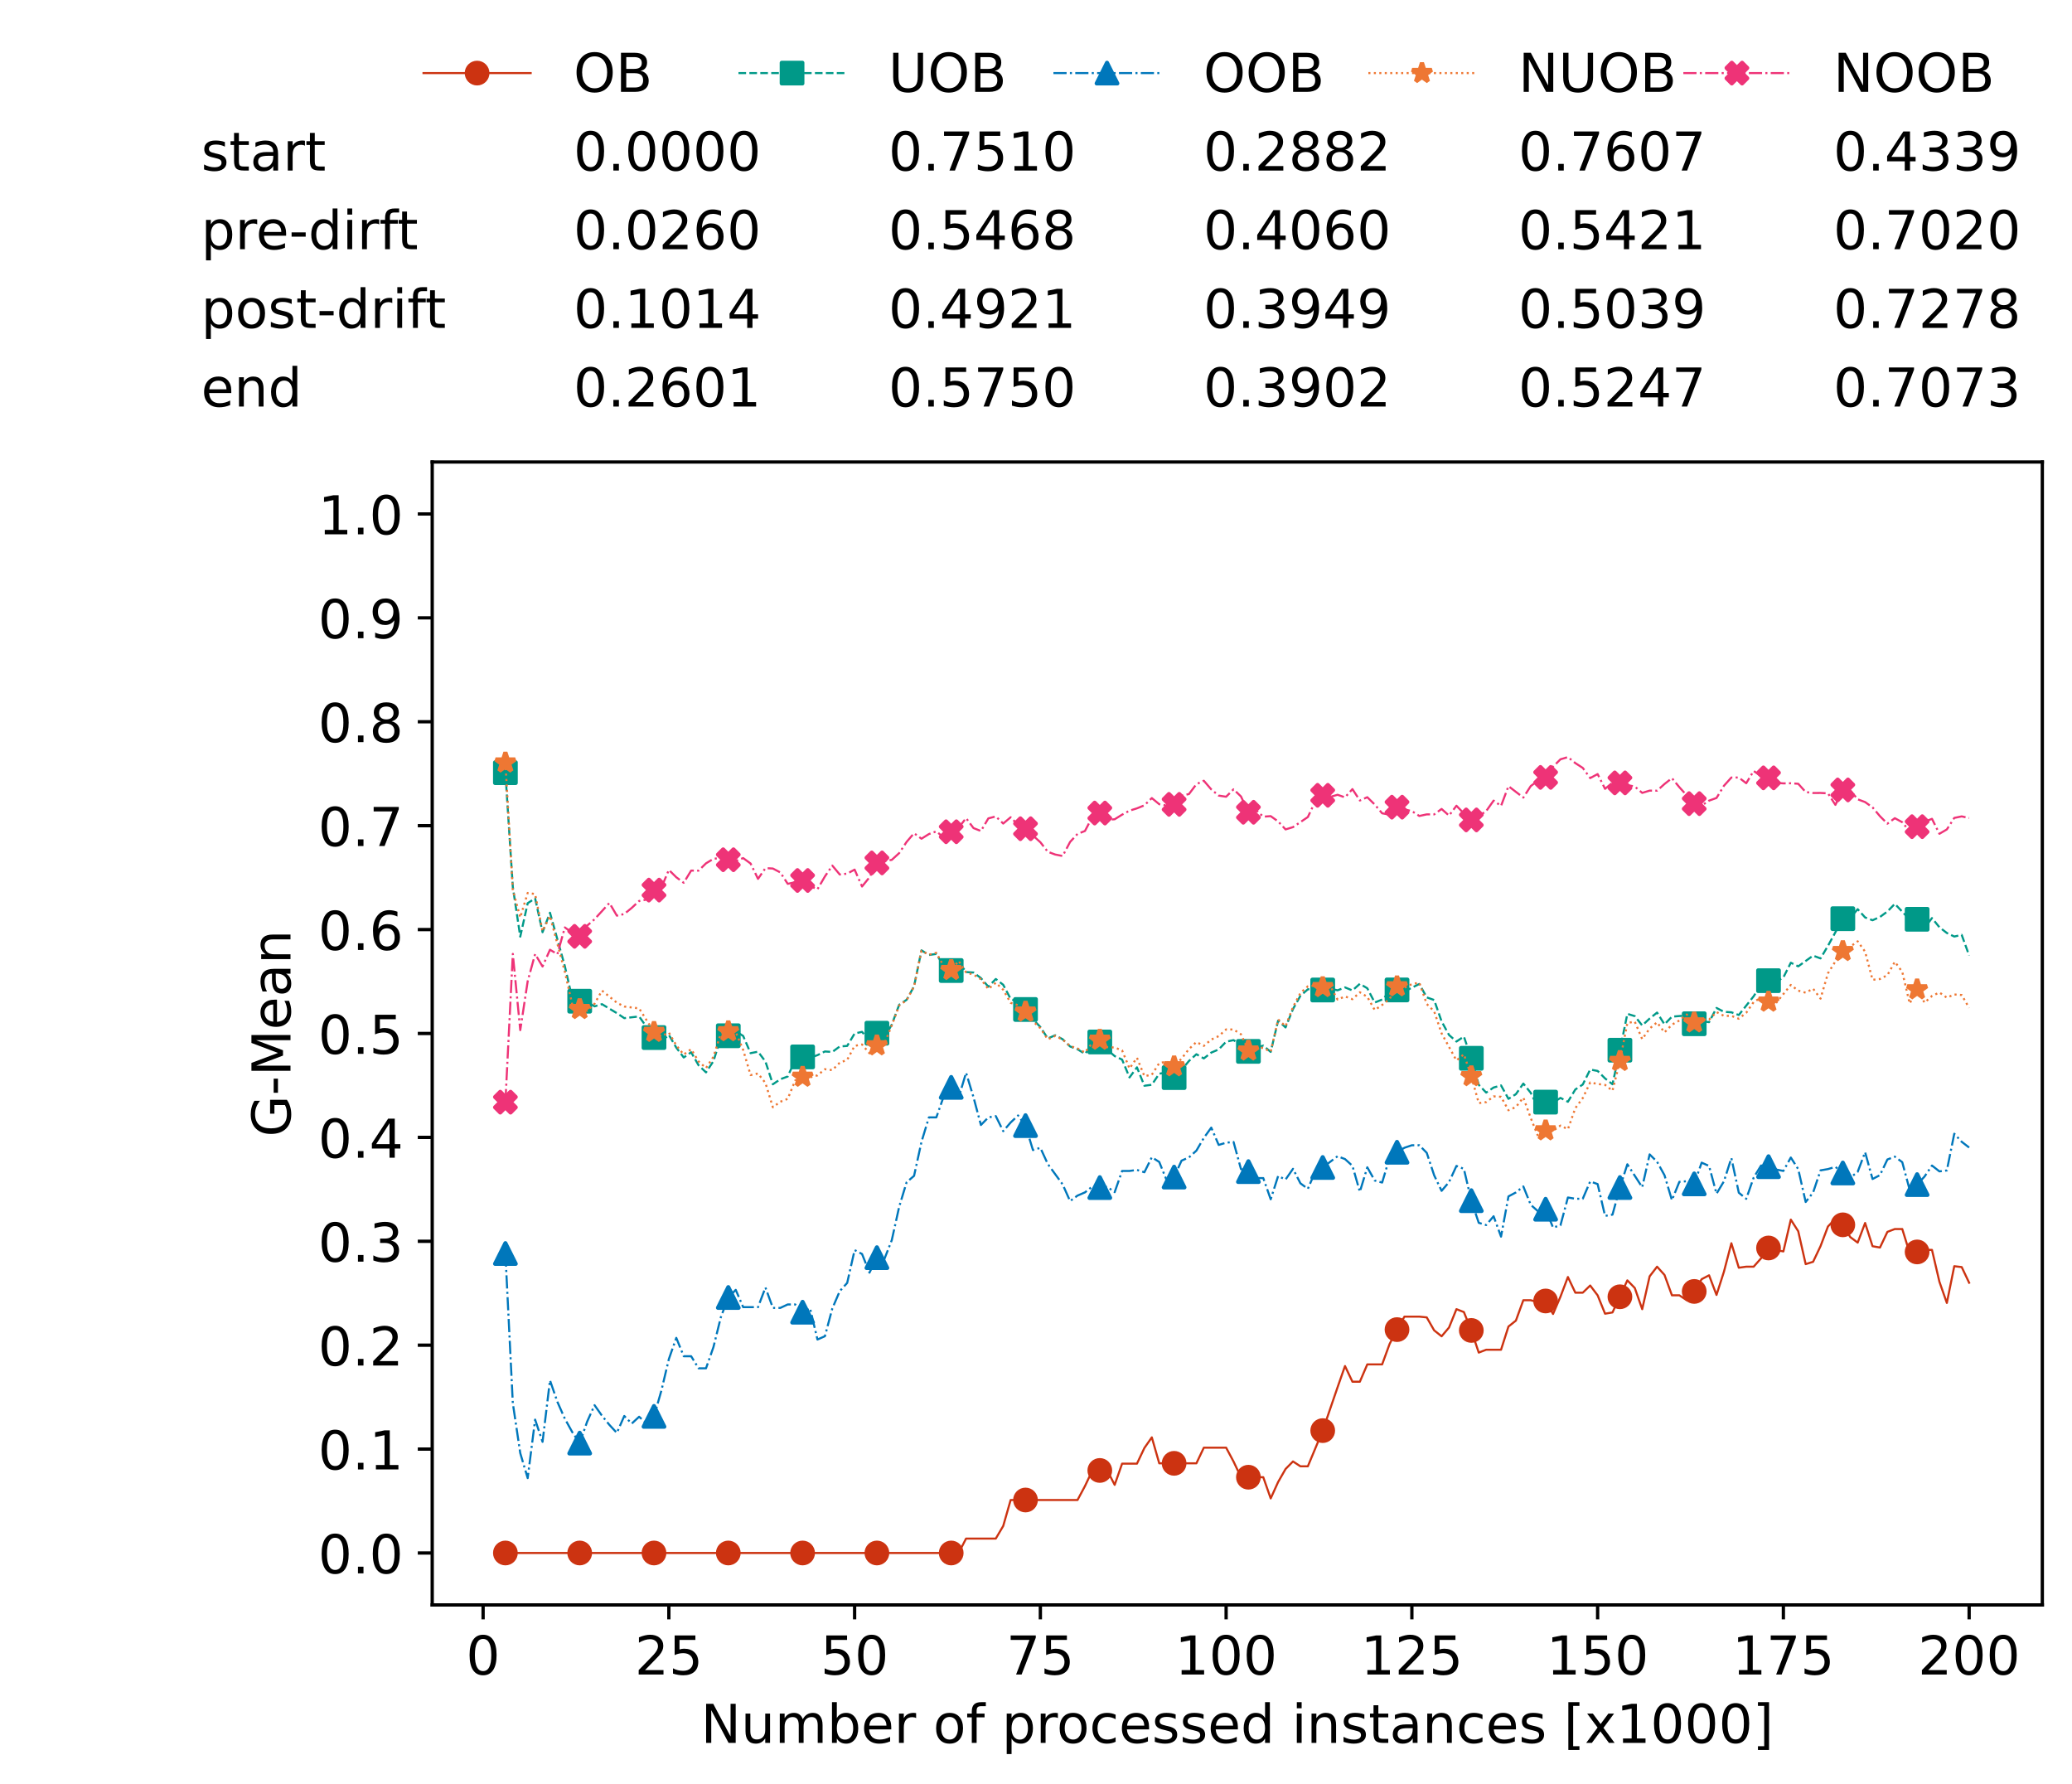 <?xml version="1.0" encoding="utf-8" standalone="no"?>
<!DOCTYPE svg PUBLIC "-//W3C//DTD SVG 1.1//EN"
  "http://www.w3.org/Graphics/SVG/1.1/DTD/svg11.dtd">
<!-- Created with matplotlib (https://matplotlib.org/) -->
<svg height="432.615pt" version="1.1" viewBox="0 0 502.65 432.615" width="502.65pt" xmlns="http://www.w3.org/2000/svg" xmlns:xlink="http://www.w3.org/1999/xlink">
 <defs>
  <style type="text/css">*{stroke-linecap:butt;stroke-linejoin:round;}</style>
 </defs>
 <g id="figure_1">
  <g id="patch_1">
   <path d="M 0 432.615 
L 502.65 432.615 
L 502.65 0 
L 0 0 
z
" style="fill:#ffffff;"/>
  </g>
  <g id="axes_1">
   <g id="patch_2">
    <path d="M 104.85 389.252 
L 495.45 389.252 
L 495.45 112.052 
L 104.85 112.052 
z
" style="fill:#ffffff;"/>
   </g>
   <g id="matplotlib.axis_1">
    <g id="xtick_1">
     <g id="line2d_1">
      <defs>
       <path d="M 0 0 
L 0 3.5 
" id="m7758bff0b3" style="stroke:#000000;stroke-width:0.8;"/>
      </defs>
      <g>
       <use style="stroke:#000000;stroke-width:0.8;" x="117.197" xlink:href="#m7758bff0b3" y="389.252"/>
      </g>
     </g>
     <g id="text_1">
      <!-- 0 -->
      <g transform="translate(113.061 406.13)scale(0.13 -0.13)">
       <defs>
        <path d="M 31.781 66.406 
Q 24.172 66.406 20.328 58.906 
Q 16.5 51.422 16.5 36.375 
Q 16.5 21.391 20.328 13.891 
Q 24.172 6.391 31.781 6.391 
Q 39.453 6.391 43.281 13.891 
Q 47.125 21.391 47.125 36.375 
Q 47.125 51.422 43.281 58.906 
Q 39.453 66.406 31.781 66.406 
z
M 31.781 74.219 
Q 44.047 74.219 50.516 64.516 
Q 56.984 54.828 56.984 36.375 
Q 56.984 17.969 50.516 8.266 
Q 44.047 -1.422 31.781 -1.422 
Q 19.531 -1.422 13.062 8.266 
Q 6.594 17.969 6.594 36.375 
Q 6.594 54.828 13.062 64.516 
Q 19.531 74.219 31.781 74.219 
z
" id="DejaVuSans-48"/>
       </defs>
       <use xlink:href="#DejaVuSans-48"/>
      </g>
     </g>
    </g>
    <g id="xtick_2">
     <g id="line2d_2">
      <g>
       <use style="stroke:#000000;stroke-width:0.8;" x="162.259" xlink:href="#m7758bff0b3" y="389.252"/>
      </g>
     </g>
     <g id="text_2">
      <!-- 25 -->
      <g transform="translate(153.988 406.13)scale(0.13 -0.13)">
       <defs>
        <path d="M 19.188 8.297 
L 53.609 8.297 
L 53.609 0 
L 7.328 0 
L 7.328 8.297 
Q 12.938 14.109 22.625 23.891 
Q 32.328 33.688 34.812 36.531 
Q 39.547 41.844 41.422 45.531 
Q 43.312 49.219 43.312 52.781 
Q 43.312 58.594 39.234 62.25 
Q 35.156 65.922 28.609 65.922 
Q 23.969 65.922 18.812 64.312 
Q 13.672 62.703 7.812 59.422 
L 7.812 69.391 
Q 13.766 71.781 18.938 73 
Q 24.125 74.219 28.422 74.219 
Q 39.75 74.219 46.484 68.547 
Q 53.219 62.891 53.219 53.422 
Q 53.219 48.922 51.531 44.891 
Q 49.859 40.875 45.406 35.406 
Q 44.188 33.984 37.641 27.219 
Q 31.109 20.453 19.188 8.297 
z
" id="DejaVuSans-50"/>
        <path d="M 10.797 72.906 
L 49.516 72.906 
L 49.516 64.594 
L 19.828 64.594 
L 19.828 46.734 
Q 21.969 47.469 24.109 47.828 
Q 26.266 48.188 28.422 48.188 
Q 40.625 48.188 47.75 41.5 
Q 54.891 34.812 54.891 23.391 
Q 54.891 11.625 47.562 5.094 
Q 40.234 -1.422 26.906 -1.422 
Q 22.312 -1.422 17.547 -0.641 
Q 12.797 0.141 7.719 1.703 
L 7.719 11.625 
Q 12.109 9.234 16.797 8.062 
Q 21.484 6.891 26.703 6.891 
Q 35.156 6.891 40.078 11.328 
Q 45.016 15.766 45.016 23.391 
Q 45.016 31 40.078 35.438 
Q 35.156 39.891 26.703 39.891 
Q 22.75 39.891 18.812 39.016 
Q 14.891 38.141 10.797 36.281 
z
" id="DejaVuSans-53"/>
       </defs>
       <use xlink:href="#DejaVuSans-50"/>
       <use x="63.623" xlink:href="#DejaVuSans-53"/>
      </g>
     </g>
    </g>
    <g id="xtick_3">
     <g id="line2d_3">
      <g>
       <use style="stroke:#000000;stroke-width:0.8;" x="207.322" xlink:href="#m7758bff0b3" y="389.252"/>
      </g>
     </g>
     <g id="text_3">
      <!-- 50 -->
      <g transform="translate(199.05 406.13)scale(0.13 -0.13)">
       <use xlink:href="#DejaVuSans-53"/>
       <use x="63.623" xlink:href="#DejaVuSans-48"/>
      </g>
     </g>
    </g>
    <g id="xtick_4">
     <g id="line2d_4">
      <g>
       <use style="stroke:#000000;stroke-width:0.8;" x="252.384" xlink:href="#m7758bff0b3" y="389.252"/>
      </g>
     </g>
     <g id="text_4">
      <!-- 75 -->
      <g transform="translate(244.113 406.13)scale(0.13 -0.13)">
       <defs>
        <path d="M 8.203 72.906 
L 55.078 72.906 
L 55.078 68.703 
L 28.609 0 
L 18.312 0 
L 43.219 64.594 
L 8.203 64.594 
z
" id="DejaVuSans-55"/>
       </defs>
       <use xlink:href="#DejaVuSans-55"/>
       <use x="63.623" xlink:href="#DejaVuSans-53"/>
      </g>
     </g>
    </g>
    <g id="xtick_5">
     <g id="line2d_5">
      <g>
       <use style="stroke:#000000;stroke-width:0.8;" x="297.446" xlink:href="#m7758bff0b3" y="389.252"/>
      </g>
     </g>
     <g id="text_5">
      <!-- 100 -->
      <g transform="translate(285.039 406.13)scale(0.13 -0.13)">
       <defs>
        <path d="M 12.406 8.297 
L 28.516 8.297 
L 28.516 63.922 
L 10.984 60.406 
L 10.984 69.391 
L 28.422 72.906 
L 38.281 72.906 
L 38.281 8.297 
L 54.391 8.297 
L 54.391 0 
L 12.406 0 
z
" id="DejaVuSans-49"/>
       </defs>
       <use xlink:href="#DejaVuSans-49"/>
       <use x="63.623" xlink:href="#DejaVuSans-48"/>
       <use x="127.246" xlink:href="#DejaVuSans-48"/>
      </g>
     </g>
    </g>
    <g id="xtick_6">
     <g id="line2d_6">
      <g>
       <use style="stroke:#000000;stroke-width:0.8;" x="342.509" xlink:href="#m7758bff0b3" y="389.252"/>
      </g>
     </g>
     <g id="text_6">
      <!-- 125 -->
      <g transform="translate(330.102 406.13)scale(0.13 -0.13)">
       <use xlink:href="#DejaVuSans-49"/>
       <use x="63.623" xlink:href="#DejaVuSans-50"/>
       <use x="127.246" xlink:href="#DejaVuSans-53"/>
      </g>
     </g>
    </g>
    <g id="xtick_7">
     <g id="line2d_7">
      <g>
       <use style="stroke:#000000;stroke-width:0.8;" x="387.571" xlink:href="#m7758bff0b3" y="389.252"/>
      </g>
     </g>
     <g id="text_7">
      <!-- 150 -->
      <g transform="translate(375.164 406.13)scale(0.13 -0.13)">
       <use xlink:href="#DejaVuSans-49"/>
       <use x="63.623" xlink:href="#DejaVuSans-53"/>
       <use x="127.246" xlink:href="#DejaVuSans-48"/>
      </g>
     </g>
    </g>
    <g id="xtick_8">
     <g id="line2d_8">
      <g>
       <use style="stroke:#000000;stroke-width:0.8;" x="432.633" xlink:href="#m7758bff0b3" y="389.252"/>
      </g>
     </g>
     <g id="text_8">
      <!-- 175 -->
      <g transform="translate(420.226 406.13)scale(0.13 -0.13)">
       <use xlink:href="#DejaVuSans-49"/>
       <use x="63.623" xlink:href="#DejaVuSans-55"/>
       <use x="127.246" xlink:href="#DejaVuSans-53"/>
      </g>
     </g>
    </g>
    <g id="xtick_9">
     <g id="line2d_9">
      <g>
       <use style="stroke:#000000;stroke-width:0.8;" x="477.695" xlink:href="#m7758bff0b3" y="389.252"/>
      </g>
     </g>
     <g id="text_9">
      <!-- 200 -->
      <g transform="translate(465.289 406.13)scale(0.13 -0.13)">
       <use xlink:href="#DejaVuSans-50"/>
       <use x="63.623" xlink:href="#DejaVuSans-48"/>
       <use x="127.246" xlink:href="#DejaVuSans-48"/>
      </g>
     </g>
    </g>
    <g id="text_10">
     <!-- Number of processed instances [x1000] -->
     <g transform="translate(170.025 422.711)scale(0.13 -0.13)">
      <defs>
       <path d="M 9.812 72.906 
L 23.094 72.906 
L 55.422 11.922 
L 55.422 72.906 
L 64.984 72.906 
L 64.984 0 
L 51.703 0 
L 19.391 60.984 
L 19.391 0 
L 9.812 0 
z
" id="DejaVuSans-78"/>
       <path d="M 8.5 21.578 
L 8.5 54.688 
L 17.484 54.688 
L 17.484 21.922 
Q 17.484 14.156 20.5 10.266 
Q 23.531 6.391 29.594 6.391 
Q 36.859 6.391 41.078 11.031 
Q 45.312 15.672 45.312 23.688 
L 45.312 54.688 
L 54.297 54.688 
L 54.297 0 
L 45.312 0 
L 45.312 8.406 
Q 42.047 3.422 37.719 1 
Q 33.406 -1.422 27.688 -1.422 
Q 18.266 -1.422 13.375 4.438 
Q 8.5 10.297 8.5 21.578 
z
M 31.109 56 
z
" id="DejaVuSans-117"/>
       <path d="M 52 44.188 
Q 55.375 50.25 60.062 53.125 
Q 64.75 56 71.094 56 
Q 79.641 56 84.281 50.016 
Q 88.922 44.047 88.922 33.016 
L 88.922 0 
L 79.891 0 
L 79.891 32.719 
Q 79.891 40.578 77.094 44.375 
Q 74.312 48.188 68.609 48.188 
Q 61.625 48.188 57.562 43.547 
Q 53.516 38.922 53.516 30.906 
L 53.516 0 
L 44.484 0 
L 44.484 32.719 
Q 44.484 40.625 41.703 44.406 
Q 38.922 48.188 33.109 48.188 
Q 26.219 48.188 22.156 43.531 
Q 18.109 38.875 18.109 30.906 
L 18.109 0 
L 9.078 0 
L 9.078 54.688 
L 18.109 54.688 
L 18.109 46.188 
Q 21.188 51.219 25.484 53.609 
Q 29.781 56 35.688 56 
Q 41.656 56 45.828 52.969 
Q 50 49.953 52 44.188 
z
" id="DejaVuSans-109"/>
       <path d="M 48.688 27.297 
Q 48.688 37.203 44.609 42.844 
Q 40.531 48.484 33.406 48.484 
Q 26.266 48.484 22.188 42.844 
Q 18.109 37.203 18.109 27.297 
Q 18.109 17.391 22.188 11.75 
Q 26.266 6.109 33.406 6.109 
Q 40.531 6.109 44.609 11.75 
Q 48.688 17.391 48.688 27.297 
z
M 18.109 46.391 
Q 20.953 51.266 25.266 53.625 
Q 29.594 56 35.594 56 
Q 45.562 56 51.781 48.094 
Q 58.016 40.188 58.016 27.297 
Q 58.016 14.406 51.781 6.484 
Q 45.562 -1.422 35.594 -1.422 
Q 29.594 -1.422 25.266 0.953 
Q 20.953 3.328 18.109 8.203 
L 18.109 0 
L 9.078 0 
L 9.078 75.984 
L 18.109 75.984 
z
" id="DejaVuSans-98"/>
       <path d="M 56.203 29.594 
L 56.203 25.203 
L 14.891 25.203 
Q 15.484 15.922 20.484 11.062 
Q 25.484 6.203 34.422 6.203 
Q 39.594 6.203 44.453 7.469 
Q 49.312 8.734 54.109 11.281 
L 54.109 2.781 
Q 49.266 0.734 44.188 -0.344 
Q 39.109 -1.422 33.891 -1.422 
Q 20.797 -1.422 13.156 6.188 
Q 5.516 13.812 5.516 26.812 
Q 5.516 40.234 12.766 48.109 
Q 20.016 56 32.328 56 
Q 43.359 56 49.781 48.891 
Q 56.203 41.797 56.203 29.594 
z
M 47.219 32.234 
Q 47.125 39.594 43.094 43.984 
Q 39.062 48.391 32.422 48.391 
Q 24.906 48.391 20.391 44.141 
Q 15.875 39.891 15.188 32.172 
z
" id="DejaVuSans-101"/>
       <path d="M 41.109 46.297 
Q 39.594 47.172 37.812 47.578 
Q 36.031 48 33.891 48 
Q 26.266 48 22.188 43.047 
Q 18.109 38.094 18.109 28.812 
L 18.109 0 
L 9.078 0 
L 9.078 54.688 
L 18.109 54.688 
L 18.109 46.188 
Q 20.953 51.172 25.484 53.578 
Q 30.031 56 36.531 56 
Q 37.453 56 38.578 55.875 
Q 39.703 55.766 41.062 55.516 
z
" id="DejaVuSans-114"/>
       <path id="DejaVuSans-32"/>
       <path d="M 30.609 48.391 
Q 23.391 48.391 19.188 42.75 
Q 14.984 37.109 14.984 27.297 
Q 14.984 17.484 19.156 11.844 
Q 23.344 6.203 30.609 6.203 
Q 37.797 6.203 41.984 11.859 
Q 46.188 17.531 46.188 27.297 
Q 46.188 37.016 41.984 42.703 
Q 37.797 48.391 30.609 48.391 
z
M 30.609 56 
Q 42.328 56 49.016 48.375 
Q 55.719 40.766 55.719 27.297 
Q 55.719 13.875 49.016 6.219 
Q 42.328 -1.422 30.609 -1.422 
Q 18.844 -1.422 12.172 6.219 
Q 5.516 13.875 5.516 27.297 
Q 5.516 40.766 12.172 48.375 
Q 18.844 56 30.609 56 
z
" id="DejaVuSans-111"/>
       <path d="M 37.109 75.984 
L 37.109 68.5 
L 28.516 68.5 
Q 23.688 68.5 21.797 66.547 
Q 19.922 64.594 19.922 59.516 
L 19.922 54.688 
L 34.719 54.688 
L 34.719 47.703 
L 19.922 47.703 
L 19.922 0 
L 10.891 0 
L 10.891 47.703 
L 2.297 47.703 
L 2.297 54.688 
L 10.891 54.688 
L 10.891 58.5 
Q 10.891 67.625 15.141 71.797 
Q 19.391 75.984 28.609 75.984 
z
" id="DejaVuSans-102"/>
       <path d="M 18.109 8.203 
L 18.109 -20.797 
L 9.078 -20.797 
L 9.078 54.688 
L 18.109 54.688 
L 18.109 46.391 
Q 20.953 51.266 25.266 53.625 
Q 29.594 56 35.594 56 
Q 45.562 56 51.781 48.094 
Q 58.016 40.188 58.016 27.297 
Q 58.016 14.406 51.781 6.484 
Q 45.562 -1.422 35.594 -1.422 
Q 29.594 -1.422 25.266 0.953 
Q 20.953 3.328 18.109 8.203 
z
M 48.688 27.297 
Q 48.688 37.203 44.609 42.844 
Q 40.531 48.484 33.406 48.484 
Q 26.266 48.484 22.188 42.844 
Q 18.109 37.203 18.109 27.297 
Q 18.109 17.391 22.188 11.75 
Q 26.266 6.109 33.406 6.109 
Q 40.531 6.109 44.609 11.75 
Q 48.688 17.391 48.688 27.297 
z
" id="DejaVuSans-112"/>
       <path d="M 48.781 52.594 
L 48.781 44.188 
Q 44.969 46.297 41.141 47.344 
Q 37.312 48.391 33.406 48.391 
Q 24.656 48.391 19.812 42.844 
Q 14.984 37.312 14.984 27.297 
Q 14.984 17.281 19.812 11.734 
Q 24.656 6.203 33.406 6.203 
Q 37.312 6.203 41.141 7.25 
Q 44.969 8.297 48.781 10.406 
L 48.781 2.094 
Q 45.016 0.344 40.984 -0.531 
Q 36.969 -1.422 32.422 -1.422 
Q 20.062 -1.422 12.781 6.344 
Q 5.516 14.109 5.516 27.297 
Q 5.516 40.672 12.859 48.328 
Q 20.219 56 33.016 56 
Q 37.156 56 41.109 55.141 
Q 45.062 54.297 48.781 52.594 
z
" id="DejaVuSans-99"/>
       <path d="M 44.281 53.078 
L 44.281 44.578 
Q 40.484 46.531 36.375 47.5 
Q 32.281 48.484 27.875 48.484 
Q 21.188 48.484 17.844 46.438 
Q 14.5 44.391 14.5 40.281 
Q 14.5 37.156 16.891 35.375 
Q 19.281 33.594 26.516 31.984 
L 29.594 31.297 
Q 39.156 29.25 43.188 25.516 
Q 47.219 21.781 47.219 15.094 
Q 47.219 7.469 41.188 3.016 
Q 35.156 -1.422 24.609 -1.422 
Q 20.219 -1.422 15.453 -0.562 
Q 10.688 0.297 5.422 2 
L 5.422 11.281 
Q 10.406 8.688 15.234 7.391 
Q 20.062 6.109 24.812 6.109 
Q 31.156 6.109 34.562 8.281 
Q 37.984 10.453 37.984 14.406 
Q 37.984 18.062 35.516 20.016 
Q 33.062 21.969 24.703 23.781 
L 21.578 24.516 
Q 13.234 26.266 9.516 29.906 
Q 5.812 33.547 5.812 39.891 
Q 5.812 47.609 11.281 51.797 
Q 16.75 56 26.812 56 
Q 31.781 56 36.172 55.266 
Q 40.578 54.547 44.281 53.078 
z
" id="DejaVuSans-115"/>
       <path d="M 45.406 46.391 
L 45.406 75.984 
L 54.391 75.984 
L 54.391 0 
L 45.406 0 
L 45.406 8.203 
Q 42.578 3.328 38.25 0.953 
Q 33.938 -1.422 27.875 -1.422 
Q 17.969 -1.422 11.734 6.484 
Q 5.516 14.406 5.516 27.297 
Q 5.516 40.188 11.734 48.094 
Q 17.969 56 27.875 56 
Q 33.938 56 38.25 53.625 
Q 42.578 51.266 45.406 46.391 
z
M 14.797 27.297 
Q 14.797 17.391 18.875 11.75 
Q 22.953 6.109 30.078 6.109 
Q 37.203 6.109 41.297 11.75 
Q 45.406 17.391 45.406 27.297 
Q 45.406 37.203 41.297 42.844 
Q 37.203 48.484 30.078 48.484 
Q 22.953 48.484 18.875 42.844 
Q 14.797 37.203 14.797 27.297 
z
" id="DejaVuSans-100"/>
       <path d="M 9.422 54.688 
L 18.406 54.688 
L 18.406 0 
L 9.422 0 
z
M 9.422 75.984 
L 18.406 75.984 
L 18.406 64.594 
L 9.422 64.594 
z
" id="DejaVuSans-105"/>
       <path d="M 54.891 33.016 
L 54.891 0 
L 45.906 0 
L 45.906 32.719 
Q 45.906 40.484 42.875 44.328 
Q 39.844 48.188 33.797 48.188 
Q 26.516 48.188 22.312 43.547 
Q 18.109 38.922 18.109 30.906 
L 18.109 0 
L 9.078 0 
L 9.078 54.688 
L 18.109 54.688 
L 18.109 46.188 
Q 21.344 51.125 25.703 53.562 
Q 30.078 56 35.797 56 
Q 45.219 56 50.047 50.172 
Q 54.891 44.344 54.891 33.016 
z
" id="DejaVuSans-110"/>
       <path d="M 18.312 70.219 
L 18.312 54.688 
L 36.812 54.688 
L 36.812 47.703 
L 18.312 47.703 
L 18.312 18.016 
Q 18.312 11.328 20.141 9.422 
Q 21.969 7.516 27.594 7.516 
L 36.812 7.516 
L 36.812 0 
L 27.594 0 
Q 17.188 0 13.234 3.875 
Q 9.281 7.766 9.281 18.016 
L 9.281 47.703 
L 2.688 47.703 
L 2.688 54.688 
L 9.281 54.688 
L 9.281 70.219 
z
" id="DejaVuSans-116"/>
       <path d="M 34.281 27.484 
Q 23.391 27.484 19.188 25 
Q 14.984 22.516 14.984 16.5 
Q 14.984 11.719 18.141 8.906 
Q 21.297 6.109 26.703 6.109 
Q 34.188 6.109 38.703 11.406 
Q 43.219 16.703 43.219 25.484 
L 43.219 27.484 
z
M 52.203 31.203 
L 52.203 0 
L 43.219 0 
L 43.219 8.297 
Q 40.141 3.328 35.547 0.953 
Q 30.953 -1.422 24.312 -1.422 
Q 15.922 -1.422 10.953 3.297 
Q 6 8.016 6 15.922 
Q 6 25.141 12.172 29.828 
Q 18.359 34.516 30.609 34.516 
L 43.219 34.516 
L 43.219 35.406 
Q 43.219 41.609 39.141 45 
Q 35.062 48.391 27.688 48.391 
Q 23 48.391 18.547 47.266 
Q 14.109 46.141 10.016 43.891 
L 10.016 52.203 
Q 14.938 54.109 19.578 55.047 
Q 24.219 56 28.609 56 
Q 40.484 56 46.344 49.844 
Q 52.203 43.703 52.203 31.203 
z
" id="DejaVuSans-97"/>
       <path d="M 8.594 75.984 
L 29.297 75.984 
L 29.297 69 
L 17.578 69 
L 17.578 -6.203 
L 29.297 -6.203 
L 29.297 -13.188 
L 8.594 -13.188 
z
" id="DejaVuSans-91"/>
       <path d="M 54.891 54.688 
L 35.109 28.078 
L 55.906 0 
L 45.312 0 
L 29.391 21.484 
L 13.484 0 
L 2.875 0 
L 24.125 28.609 
L 4.688 54.688 
L 15.281 54.688 
L 29.781 35.203 
L 44.281 54.688 
z
" id="DejaVuSans-120"/>
       <path d="M 30.422 75.984 
L 30.422 -13.188 
L 9.719 -13.188 
L 9.719 -6.203 
L 21.391 -6.203 
L 21.391 69 
L 9.719 69 
L 9.719 75.984 
z
" id="DejaVuSans-93"/>
      </defs>
      <use xlink:href="#DejaVuSans-78"/>
      <use x="74.805" xlink:href="#DejaVuSans-117"/>
      <use x="138.184" xlink:href="#DejaVuSans-109"/>
      <use x="235.596" xlink:href="#DejaVuSans-98"/>
      <use x="299.072" xlink:href="#DejaVuSans-101"/>
      <use x="360.596" xlink:href="#DejaVuSans-114"/>
      <use x="401.709" xlink:href="#DejaVuSans-32"/>
      <use x="433.496" xlink:href="#DejaVuSans-111"/>
      <use x="494.678" xlink:href="#DejaVuSans-102"/>
      <use x="529.883" xlink:href="#DejaVuSans-32"/>
      <use x="561.67" xlink:href="#DejaVuSans-112"/>
      <use x="625.146" xlink:href="#DejaVuSans-114"/>
      <use x="664.01" xlink:href="#DejaVuSans-111"/>
      <use x="725.191" xlink:href="#DejaVuSans-99"/>
      <use x="780.172" xlink:href="#DejaVuSans-101"/>
      <use x="841.695" xlink:href="#DejaVuSans-115"/>
      <use x="893.795" xlink:href="#DejaVuSans-115"/>
      <use x="945.895" xlink:href="#DejaVuSans-101"/>
      <use x="1007.418" xlink:href="#DejaVuSans-100"/>
      <use x="1070.895" xlink:href="#DejaVuSans-32"/>
      <use x="1102.682" xlink:href="#DejaVuSans-105"/>
      <use x="1130.465" xlink:href="#DejaVuSans-110"/>
      <use x="1193.844" xlink:href="#DejaVuSans-115"/>
      <use x="1245.943" xlink:href="#DejaVuSans-116"/>
      <use x="1285.152" xlink:href="#DejaVuSans-97"/>
      <use x="1346.432" xlink:href="#DejaVuSans-110"/>
      <use x="1409.811" xlink:href="#DejaVuSans-99"/>
      <use x="1464.791" xlink:href="#DejaVuSans-101"/>
      <use x="1526.314" xlink:href="#DejaVuSans-115"/>
      <use x="1578.414" xlink:href="#DejaVuSans-32"/>
      <use x="1610.201" xlink:href="#DejaVuSans-91"/>
      <use x="1649.215" xlink:href="#DejaVuSans-120"/>
      <use x="1708.395" xlink:href="#DejaVuSans-49"/>
      <use x="1772.018" xlink:href="#DejaVuSans-48"/>
      <use x="1835.641" xlink:href="#DejaVuSans-48"/>
      <use x="1899.264" xlink:href="#DejaVuSans-48"/>
      <use x="1962.887" xlink:href="#DejaVuSans-93"/>
     </g>
    </g>
   </g>
   <g id="matplotlib.axis_2">
    <g id="ytick_1">
     <g id="line2d_10">
      <defs>
       <path d="M 0 0 
L -3.5 0 
" id="m61392dbe6b" style="stroke:#000000;stroke-width:0.8;"/>
      </defs>
      <g>
       <use style="stroke:#000000;stroke-width:0.8;" x="104.85" xlink:href="#m61392dbe6b" y="376.652"/>
      </g>
     </g>
     <g id="text_11">
      <!-- 0.0 -->
      <g transform="translate(77.176 381.591)scale(0.13 -0.13)">
       <defs>
        <path d="M 10.688 12.406 
L 21 12.406 
L 21 0 
L 10.688 0 
z
" id="DejaVuSans-46"/>
       </defs>
       <use xlink:href="#DejaVuSans-48"/>
       <use x="63.623" xlink:href="#DejaVuSans-46"/>
       <use x="95.41" xlink:href="#DejaVuSans-48"/>
      </g>
     </g>
    </g>
    <g id="ytick_2">
     <g id="line2d_11">
      <g>
       <use style="stroke:#000000;stroke-width:0.8;" x="104.85" xlink:href="#m61392dbe6b" y="351.452"/>
      </g>
     </g>
     <g id="text_12">
      <!-- 0.1 -->
      <g transform="translate(77.176 356.391)scale(0.13 -0.13)">
       <use xlink:href="#DejaVuSans-48"/>
       <use x="63.623" xlink:href="#DejaVuSans-46"/>
       <use x="95.41" xlink:href="#DejaVuSans-49"/>
      </g>
     </g>
    </g>
    <g id="ytick_3">
     <g id="line2d_12">
      <g>
       <use style="stroke:#000000;stroke-width:0.8;" x="104.85" xlink:href="#m61392dbe6b" y="326.252"/>
      </g>
     </g>
     <g id="text_13">
      <!-- 0.2 -->
      <g transform="translate(77.176 331.191)scale(0.13 -0.13)">
       <use xlink:href="#DejaVuSans-48"/>
       <use x="63.623" xlink:href="#DejaVuSans-46"/>
       <use x="95.41" xlink:href="#DejaVuSans-50"/>
      </g>
     </g>
    </g>
    <g id="ytick_4">
     <g id="line2d_13">
      <g>
       <use style="stroke:#000000;stroke-width:0.8;" x="104.85" xlink:href="#m61392dbe6b" y="301.052"/>
      </g>
     </g>
     <g id="text_14">
      <!-- 0.3 -->
      <g transform="translate(77.176 305.991)scale(0.13 -0.13)">
       <defs>
        <path d="M 40.578 39.312 
Q 47.656 37.797 51.625 33 
Q 55.609 28.219 55.609 21.188 
Q 55.609 10.406 48.188 4.484 
Q 40.766 -1.422 27.094 -1.422 
Q 22.516 -1.422 17.656 -0.516 
Q 12.797 0.391 7.625 2.203 
L 7.625 11.719 
Q 11.719 9.328 16.594 8.109 
Q 21.484 6.891 26.812 6.891 
Q 36.078 6.891 40.938 10.547 
Q 45.797 14.203 45.797 21.188 
Q 45.797 27.641 41.281 31.266 
Q 36.766 34.906 28.719 34.906 
L 20.219 34.906 
L 20.219 43.016 
L 29.109 43.016 
Q 36.375 43.016 40.234 45.922 
Q 44.094 48.828 44.094 54.297 
Q 44.094 59.906 40.109 62.906 
Q 36.141 65.922 28.719 65.922 
Q 24.656 65.922 20.016 65.031 
Q 15.375 64.156 9.812 62.312 
L 9.812 71.094 
Q 15.438 72.656 20.344 73.438 
Q 25.25 74.219 29.594 74.219 
Q 40.828 74.219 47.359 69.109 
Q 53.906 64.016 53.906 55.328 
Q 53.906 49.266 50.438 45.094 
Q 46.969 40.922 40.578 39.312 
z
" id="DejaVuSans-51"/>
       </defs>
       <use xlink:href="#DejaVuSans-48"/>
       <use x="63.623" xlink:href="#DejaVuSans-46"/>
       <use x="95.41" xlink:href="#DejaVuSans-51"/>
      </g>
     </g>
    </g>
    <g id="ytick_5">
     <g id="line2d_14">
      <g>
       <use style="stroke:#000000;stroke-width:0.8;" x="104.85" xlink:href="#m61392dbe6b" y="275.852"/>
      </g>
     </g>
     <g id="text_15">
      <!-- 0.4 -->
      <g transform="translate(77.176 280.791)scale(0.13 -0.13)">
       <defs>
        <path d="M 37.797 64.312 
L 12.891 25.391 
L 37.797 25.391 
z
M 35.203 72.906 
L 47.609 72.906 
L 47.609 25.391 
L 58.016 25.391 
L 58.016 17.188 
L 47.609 17.188 
L 47.609 0 
L 37.797 0 
L 37.797 17.188 
L 4.891 17.188 
L 4.891 26.703 
z
" id="DejaVuSans-52"/>
       </defs>
       <use xlink:href="#DejaVuSans-48"/>
       <use x="63.623" xlink:href="#DejaVuSans-46"/>
       <use x="95.41" xlink:href="#DejaVuSans-52"/>
      </g>
     </g>
    </g>
    <g id="ytick_6">
     <g id="line2d_15">
      <g>
       <use style="stroke:#000000;stroke-width:0.8;" x="104.85" xlink:href="#m61392dbe6b" y="250.652"/>
      </g>
     </g>
     <g id="text_16">
      <!-- 0.5 -->
      <g transform="translate(77.176 255.591)scale(0.13 -0.13)">
       <use xlink:href="#DejaVuSans-48"/>
       <use x="63.623" xlink:href="#DejaVuSans-46"/>
       <use x="95.41" xlink:href="#DejaVuSans-53"/>
      </g>
     </g>
    </g>
    <g id="ytick_7">
     <g id="line2d_16">
      <g>
       <use style="stroke:#000000;stroke-width:0.8;" x="104.85" xlink:href="#m61392dbe6b" y="225.452"/>
      </g>
     </g>
     <g id="text_17">
      <!-- 0.6 -->
      <g transform="translate(77.176 230.391)scale(0.13 -0.13)">
       <defs>
        <path d="M 33.016 40.375 
Q 26.375 40.375 22.484 35.828 
Q 18.609 31.297 18.609 23.391 
Q 18.609 15.531 22.484 10.953 
Q 26.375 6.391 33.016 6.391 
Q 39.656 6.391 43.531 10.953 
Q 47.406 15.531 47.406 23.391 
Q 47.406 31.297 43.531 35.828 
Q 39.656 40.375 33.016 40.375 
z
M 52.594 71.297 
L 52.594 62.312 
Q 48.875 64.062 45.094 64.984 
Q 41.312 65.922 37.594 65.922 
Q 27.828 65.922 22.672 59.328 
Q 17.531 52.734 16.797 39.406 
Q 19.672 43.656 24.016 45.922 
Q 28.375 48.188 33.594 48.188 
Q 44.578 48.188 50.953 41.516 
Q 57.328 34.859 57.328 23.391 
Q 57.328 12.156 50.688 5.359 
Q 44.047 -1.422 33.016 -1.422 
Q 20.359 -1.422 13.672 8.266 
Q 6.984 17.969 6.984 36.375 
Q 6.984 53.656 15.188 63.938 
Q 23.391 74.219 37.203 74.219 
Q 40.922 74.219 44.703 73.484 
Q 48.484 72.75 52.594 71.297 
z
" id="DejaVuSans-54"/>
       </defs>
       <use xlink:href="#DejaVuSans-48"/>
       <use x="63.623" xlink:href="#DejaVuSans-46"/>
       <use x="95.41" xlink:href="#DejaVuSans-54"/>
      </g>
     </g>
    </g>
    <g id="ytick_8">
     <g id="line2d_17">
      <g>
       <use style="stroke:#000000;stroke-width:0.8;" x="104.85" xlink:href="#m61392dbe6b" y="200.252"/>
      </g>
     </g>
     <g id="text_18">
      <!-- 0.7 -->
      <g transform="translate(77.176 205.191)scale(0.13 -0.13)">
       <use xlink:href="#DejaVuSans-48"/>
       <use x="63.623" xlink:href="#DejaVuSans-46"/>
       <use x="95.41" xlink:href="#DejaVuSans-55"/>
      </g>
     </g>
    </g>
    <g id="ytick_9">
     <g id="line2d_18">
      <g>
       <use style="stroke:#000000;stroke-width:0.8;" x="104.85" xlink:href="#m61392dbe6b" y="175.052"/>
      </g>
     </g>
     <g id="text_19">
      <!-- 0.8 -->
      <g transform="translate(77.176 179.991)scale(0.13 -0.13)">
       <defs>
        <path d="M 31.781 34.625 
Q 24.75 34.625 20.719 30.859 
Q 16.703 27.094 16.703 20.516 
Q 16.703 13.922 20.719 10.156 
Q 24.75 6.391 31.781 6.391 
Q 38.812 6.391 42.859 10.172 
Q 46.922 13.969 46.922 20.516 
Q 46.922 27.094 42.891 30.859 
Q 38.875 34.625 31.781 34.625 
z
M 21.922 38.812 
Q 15.578 40.375 12.031 44.719 
Q 8.5 49.078 8.5 55.328 
Q 8.5 64.062 14.719 69.141 
Q 20.953 74.219 31.781 74.219 
Q 42.672 74.219 48.875 69.141 
Q 55.078 64.062 55.078 55.328 
Q 55.078 49.078 51.531 44.719 
Q 48 40.375 41.703 38.812 
Q 48.828 37.156 52.797 32.312 
Q 56.781 27.484 56.781 20.516 
Q 56.781 9.906 50.312 4.234 
Q 43.844 -1.422 31.781 -1.422 
Q 19.734 -1.422 13.25 4.234 
Q 6.781 9.906 6.781 20.516 
Q 6.781 27.484 10.781 32.312 
Q 14.797 37.156 21.922 38.812 
z
M 18.312 54.391 
Q 18.312 48.734 21.844 45.562 
Q 25.391 42.391 31.781 42.391 
Q 38.141 42.391 41.719 45.562 
Q 45.312 48.734 45.312 54.391 
Q 45.312 60.062 41.719 63.234 
Q 38.141 66.406 31.781 66.406 
Q 25.391 66.406 21.844 63.234 
Q 18.312 60.062 18.312 54.391 
z
" id="DejaVuSans-56"/>
       </defs>
       <use xlink:href="#DejaVuSans-48"/>
       <use x="63.623" xlink:href="#DejaVuSans-46"/>
       <use x="95.41" xlink:href="#DejaVuSans-56"/>
      </g>
     </g>
    </g>
    <g id="ytick_10">
     <g id="line2d_19">
      <g>
       <use style="stroke:#000000;stroke-width:0.8;" x="104.85" xlink:href="#m61392dbe6b" y="149.852"/>
      </g>
     </g>
     <g id="text_20">
      <!-- 0.9 -->
      <g transform="translate(77.176 154.791)scale(0.13 -0.13)">
       <defs>
        <path d="M 10.984 1.516 
L 10.984 10.5 
Q 14.703 8.734 18.5 7.812 
Q 22.312 6.891 25.984 6.891 
Q 35.75 6.891 40.891 13.453 
Q 46.047 20.016 46.781 33.406 
Q 43.953 29.203 39.594 26.953 
Q 35.25 24.703 29.984 24.703 
Q 19.047 24.703 12.672 31.312 
Q 6.297 37.938 6.297 49.422 
Q 6.297 60.641 12.938 67.422 
Q 19.578 74.219 30.609 74.219 
Q 43.266 74.219 49.922 64.516 
Q 56.594 54.828 56.594 36.375 
Q 56.594 19.141 48.406 8.859 
Q 40.234 -1.422 26.422 -1.422 
Q 22.703 -1.422 18.891 -0.688 
Q 15.094 0.047 10.984 1.516 
z
M 30.609 32.422 
Q 37.25 32.422 41.125 36.953 
Q 45.016 41.5 45.016 49.422 
Q 45.016 57.281 41.125 61.844 
Q 37.25 66.406 30.609 66.406 
Q 23.969 66.406 20.094 61.844 
Q 16.219 57.281 16.219 49.422 
Q 16.219 41.5 20.094 36.953 
Q 23.969 32.422 30.609 32.422 
z
" id="DejaVuSans-57"/>
       </defs>
       <use xlink:href="#DejaVuSans-48"/>
       <use x="63.623" xlink:href="#DejaVuSans-46"/>
       <use x="95.41" xlink:href="#DejaVuSans-57"/>
      </g>
     </g>
    </g>
    <g id="ytick_11">
     <g id="line2d_20">
      <g>
       <use style="stroke:#000000;stroke-width:0.8;" x="104.85" xlink:href="#m61392dbe6b" y="124.652"/>
      </g>
     </g>
     <g id="text_21">
      <!-- 1.0 -->
      <g transform="translate(77.176 129.591)scale(0.13 -0.13)">
       <use xlink:href="#DejaVuSans-49"/>
       <use x="63.623" xlink:href="#DejaVuSans-46"/>
       <use x="95.41" xlink:href="#DejaVuSans-48"/>
      </g>
     </g>
    </g>
    <g id="text_22">
     <!-- G-Mean -->
     <g transform="translate(70.472 275.744)rotate(-90)scale(0.13 -0.13)">
      <defs>
       <path d="M 59.516 10.406 
L 59.516 29.984 
L 43.406 29.984 
L 43.406 38.094 
L 69.281 38.094 
L 69.281 6.781 
Q 63.578 2.734 56.688 0.656 
Q 49.812 -1.422 42 -1.422 
Q 24.906 -1.422 15.25 8.562 
Q 5.609 18.562 5.609 36.375 
Q 5.609 54.25 15.25 64.234 
Q 24.906 74.219 42 74.219 
Q 49.125 74.219 55.547 72.453 
Q 61.969 70.703 67.391 67.281 
L 67.391 56.781 
Q 61.922 61.422 55.766 63.766 
Q 49.609 66.109 42.828 66.109 
Q 29.438 66.109 22.719 58.641 
Q 16.016 51.172 16.016 36.375 
Q 16.016 21.625 22.719 14.156 
Q 29.438 6.688 42.828 6.688 
Q 48.047 6.688 52.141 7.594 
Q 56.25 8.5 59.516 10.406 
z
" id="DejaVuSans-71"/>
       <path d="M 4.891 31.391 
L 31.203 31.391 
L 31.203 23.391 
L 4.891 23.391 
z
" id="DejaVuSans-45"/>
       <path d="M 9.812 72.906 
L 24.516 72.906 
L 43.109 23.297 
L 61.812 72.906 
L 76.516 72.906 
L 76.516 0 
L 66.891 0 
L 66.891 64.016 
L 48.094 14.016 
L 38.188 14.016 
L 19.391 64.016 
L 19.391 0 
L 9.812 0 
z
" id="DejaVuSans-77"/>
      </defs>
      <use xlink:href="#DejaVuSans-71"/>
      <use x="77.49" xlink:href="#DejaVuSans-45"/>
      <use x="113.574" xlink:href="#DejaVuSans-77"/>
      <use x="199.854" xlink:href="#DejaVuSans-101"/>
      <use x="261.377" xlink:href="#DejaVuSans-97"/>
      <use x="322.656" xlink:href="#DejaVuSans-110"/>
     </g>
    </g>
   </g>
   <g id="line2d_21"/>
   <g id="line2d_22"/>
   <g id="line2d_23"/>
   <g id="line2d_24"/>
   <g id="line2d_25"/>
   <g id="line2d_26">
    <path clip-path="url(#p8253440d05)" d="M 122.605 376.652 
L 232.557 376.652 
L 234.359 373.157 
L 241.569 373.157 
L 243.372 370.103 
L 245.174 363.803 
L 261.396 363.803 
L 263.199 360.435 
L 265.001 356.636 
L 268.606 356.636 
L 270.409 360.131 
L 272.211 354.987 
L 275.816 354.987 
L 277.619 351.188 
L 279.421 348.607 
L 281.224 354.907 
L 290.236 354.907 
L 292.039 351.108 
L 297.446 351.108 
L 299.249 354.476 
L 301.051 358.275 
L 306.459 358.275 
L 308.261 363.419 
L 310.064 359.434 
L 311.866 356.284 
L 313.669 354.449 
L 315.471 355.629 
L 317.274 355.629 
L 320.879 346.974 
L 324.484 336.457 
L 326.286 331.313 
L 328.089 335.112 
L 329.891 335.112 
L 331.694 330.912 
L 335.299 330.912 
L 337.101 325.97 
L 338.904 322.476 
L 340.706 319.326 
L 344.311 319.326 
L 346.114 319.511 
L 347.916 322.661 
L 349.719 324.096 
L 351.521 321.971 
L 353.324 317.516 
L 355.126 318.221 
L 356.928 322.676 
L 358.731 328.049 
L 360.533 327.36 
L 364.138 327.36 
L 365.941 321.728 
L 367.743 320.293 
L 369.546 315.351 
L 371.348 315.351 
L 373.151 315.838 
L 374.953 315.534 
L 376.756 318.684 
L 378.558 314.484 
L 380.361 309.721 
L 382.163 313.52 
L 383.966 313.52 
L 385.768 311.781 
L 387.571 314.161 
L 389.373 318.616 
L 391.176 318.313 
L 394.781 310.53 
L 396.583 312.378 
L 398.386 317.522 
L 400.188 309.553 
L 401.991 307.216 
L 403.793 309.214 
L 405.596 314.156 
L 407.398 314.156 
L 409.201 315.357 
L 411.003 313.216 
L 412.806 310.247 
L 414.608 309.303 
L 416.411 314.065 
L 418.213 308.43 
L 420.016 301.529 
L 421.818 307.469 
L 423.621 307.214 
L 425.423 307.214 
L 427.226 305.178 
L 429.028 302.677 
L 430.831 303.167 
L 432.633 303.514 
L 434.436 295.798 
L 436.238 298.623 
L 438.041 306.592 
L 439.843 306.03 
L 441.646 302.231 
L 443.448 297.468 
L 445.251 295.578 
L 447.053 297.063 
L 448.856 300.032 
L 450.658 301.377 
L 452.461 296.615 
L 454.263 302.25 
L 456.066 302.571 
L 457.868 298.772 
L 459.671 298.083 
L 461.473 298.083 
L 463.276 303.915 
L 465.078 303.635 
L 466.881 303.145 
L 468.683 303.145 
L 470.485 310.861 
L 472.288 316.005 
L 474.09 307.096 
L 475.893 307.311 
L 477.695 311.11 
L 477.695 311.11 
" style="fill:none;stroke:#cc3311;stroke-linecap:square;stroke-width:0.5;"/>
    <defs>
     <path d="M 0 2.5 
C 0.663 2.5 1.299 2.237 1.768 1.768 
C 2.237 1.299 2.5 0.663 2.5 0 
C 2.5 -0.663 2.237 -1.299 1.768 -1.768 
C 1.299 -2.237 0.663 -2.5 0 -2.5 
C -0.663 -2.5 -1.299 -2.237 -1.768 -1.768 
C -2.237 -1.299 -2.5 -0.663 -2.5 0 
C -2.5 0.663 -2.237 1.299 -1.768 1.768 
C -1.299 2.237 -0.663 2.5 0 2.5 
z
" id="m7f10308aa0" style="stroke:#cc3311;"/>
    </defs>
    <g clip-path="url(#p8253440d05)">
     <use style="fill:#cc3311;stroke:#cc3311;" x="122.605" xlink:href="#m7f10308aa0" y="376.652"/>
     <use style="fill:#cc3311;stroke:#cc3311;" x="140.629" xlink:href="#m7f10308aa0" y="376.652"/>
     <use style="fill:#cc3311;stroke:#cc3311;" x="158.654" xlink:href="#m7f10308aa0" y="376.652"/>
     <use style="fill:#cc3311;stroke:#cc3311;" x="176.679" xlink:href="#m7f10308aa0" y="376.652"/>
     <use style="fill:#cc3311;stroke:#cc3311;" x="194.704" xlink:href="#m7f10308aa0" y="376.652"/>
     <use style="fill:#cc3311;stroke:#cc3311;" x="212.729" xlink:href="#m7f10308aa0" y="376.652"/>
     <use style="fill:#cc3311;stroke:#cc3311;" x="230.754" xlink:href="#m7f10308aa0" y="376.652"/>
     <use style="fill:#cc3311;stroke:#cc3311;" x="248.779" xlink:href="#m7f10308aa0" y="363.803"/>
     <use style="fill:#cc3311;stroke:#cc3311;" x="266.804" xlink:href="#m7f10308aa0" y="356.636"/>
     <use style="fill:#cc3311;stroke:#cc3311;" x="284.829" xlink:href="#m7f10308aa0" y="354.907"/>
     <use style="fill:#cc3311;stroke:#cc3311;" x="302.854" xlink:href="#m7f10308aa0" y="358.275"/>
     <use style="fill:#cc3311;stroke:#cc3311;" x="320.879" xlink:href="#m7f10308aa0" y="346.974"/>
     <use style="fill:#cc3311;stroke:#cc3311;" x="338.904" xlink:href="#m7f10308aa0" y="322.476"/>
     <use style="fill:#cc3311;stroke:#cc3311;" x="356.928" xlink:href="#m7f10308aa0" y="322.676"/>
     <use style="fill:#cc3311;stroke:#cc3311;" x="374.953" xlink:href="#m7f10308aa0" y="315.534"/>
     <use style="fill:#cc3311;stroke:#cc3311;" x="392.978" xlink:href="#m7f10308aa0" y="314.514"/>
     <use style="fill:#cc3311;stroke:#cc3311;" x="411.003" xlink:href="#m7f10308aa0" y="313.216"/>
     <use style="fill:#cc3311;stroke:#cc3311;" x="429.028" xlink:href="#m7f10308aa0" y="302.677"/>
     <use style="fill:#cc3311;stroke:#cc3311;" x="447.053" xlink:href="#m7f10308aa0" y="297.063"/>
     <use style="fill:#cc3311;stroke:#cc3311;" x="465.078" xlink:href="#m7f10308aa0" y="303.635"/>
    </g>
   </g>
   <g id="line2d_27"/>
   <g id="line2d_28"/>
   <g id="line2d_29"/>
   <g id="line2d_30"/>
   <g id="line2d_31">
    <path clip-path="url(#p8253440d05)" d="M 122.605 187.397 
L 124.407 215.136 
L 126.21 227.164 
L 128.012 219.056 
L 129.815 217.879 
L 131.617 226.094 
L 133.419 221.366 
L 137.024 234.318 
L 138.827 242.175 
L 140.629 242.827 
L 142.432 243.013 
L 144.234 244.077 
L 146.037 243.545 
L 149.642 245.721 
L 151.444 246.932 
L 155.049 246.525 
L 158.654 251.646 
L 160.457 252.578 
L 162.259 250.985 
L 164.062 254.088 
L 165.864 256.475 
L 167.667 255.212 
L 169.469 258.369 
L 171.272 260.085 
L 173.074 257.365 
L 174.877 251.652 
L 176.679 251.201 
L 178.482 250.088 
L 180.284 251.256 
L 182.087 255.426 
L 183.889 255.066 
L 185.692 257.456 
L 187.494 262.973 
L 189.297 261.748 
L 191.099 261.087 
L 192.902 257.053 
L 194.704 256.335 
L 196.507 256.546 
L 198.309 255.91 
L 200.112 255.017 
L 201.914 255.134 
L 203.717 253.803 
L 205.519 253.671 
L 207.322 250.667 
L 209.124 250.257 
L 210.927 252.419 
L 212.729 250.586 
L 214.532 251.682 
L 216.334 248.514 
L 218.137 243.679 
L 219.939 242.485 
L 221.742 239.216 
L 223.544 230.483 
L 225.347 231.617 
L 227.149 231.362 
L 228.952 234.348 
L 230.754 235.387 
L 232.557 233.292 
L 234.359 235.748 
L 236.162 235.873 
L 237.964 237.22 
L 239.767 239.306 
L 241.569 237.442 
L 243.372 238.846 
L 245.174 242.268 
L 246.976 243.039 
L 248.779 244.834 
L 250.581 247.202 
L 252.384 249.079 
L 254.186 251.866 
L 255.989 251.086 
L 257.791 252.052 
L 259.594 253.806 
L 261.396 254.481 
L 263.199 255.604 
L 265.001 253.344 
L 266.804 252.715 
L 268.606 254.595 
L 270.409 256.137 
L 272.211 256.99 
L 274.014 261.314 
L 275.816 258.863 
L 277.619 263.331 
L 279.421 263.098 
L 281.224 260.404 
L 283.026 260.127 
L 284.829 261.356 
L 286.631 259.499 
L 288.434 257.321 
L 290.236 255.688 
L 292.039 256.706 
L 293.841 255.292 
L 295.644 254.527 
L 297.446 252.651 
L 299.249 252.265 
L 301.051 253.421 
L 302.854 254.991 
L 304.656 254.092 
L 306.459 253.6 
L 308.261 255.125 
L 310.064 247.519 
L 311.866 249.191 
L 313.669 244.723 
L 315.471 241.514 
L 317.274 239.942 
L 319.076 239.76 
L 320.879 240.109 
L 322.681 239.773 
L 324.484 240.188 
L 326.286 239.478 
L 328.089 240.215 
L 329.891 238.612 
L 331.694 239.691 
L 333.496 243.153 
L 335.299 242.423 
L 337.101 240.658 
L 338.904 240.088 
L 340.706 240.46 
L 344.311 238.649 
L 346.114 241.901 
L 347.916 242.535 
L 349.719 247.724 
L 351.521 251.016 
L 353.324 252.607 
L 355.126 251.4 
L 356.928 256.677 
L 358.731 263.099 
L 360.533 264.989 
L 362.336 263.762 
L 364.138 263.248 
L 365.941 266.508 
L 367.743 265.374 
L 369.546 262.802 
L 371.348 265.053 
L 373.151 268.647 
L 374.953 267.307 
L 376.756 267.429 
L 378.558 266.277 
L 380.361 267.215 
L 382.163 264.233 
L 383.966 263.033 
L 385.768 259.399 
L 387.571 259.741 
L 389.373 261.553 
L 391.176 262.966 
L 392.978 254.71 
L 394.781 245.891 
L 396.583 246.445 
L 398.386 248.709 
L 400.188 247.037 
L 401.991 245.585 
L 403.793 248.441 
L 405.596 246.573 
L 409.201 246.28 
L 411.003 248.295 
L 412.806 247.645 
L 414.608 247.911 
L 416.411 244.462 
L 418.213 245.395 
L 420.016 245.519 
L 421.818 246.173 
L 425.423 241.629 
L 427.226 238.803 
L 429.028 237.846 
L 430.831 238.145 
L 432.633 237.06 
L 434.436 233.497 
L 436.238 234.371 
L 439.843 231.776 
L 441.646 232.445 
L 443.448 229.397 
L 447.053 222.811 
L 448.856 222.612 
L 450.658 220.507 
L 452.461 222.515 
L 454.263 223.188 
L 456.066 222.394 
L 457.868 221.072 
L 459.671 219.214 
L 463.276 223.018 
L 465.078 222.956 
L 466.881 225.048 
L 468.683 222.667 
L 470.485 224.887 
L 472.288 226.28 
L 474.09 227.14 
L 475.893 226.742 
L 477.695 231.74 
L 477.695 231.74 
" style="fill:none;stroke:#009988;stroke-dasharray:1.85,0.8;stroke-dashoffset:0;stroke-width:0.5;"/>
    <defs>
     <path d="M -2.5 2.5 
L 2.5 2.5 
L 2.5 -2.5 
L -2.5 -2.5 
z
" id="m7536eb287f" style="stroke:#009988;stroke-linejoin:miter;"/>
    </defs>
    <g clip-path="url(#p8253440d05)">
     <use style="fill:#009988;stroke:#009988;stroke-linejoin:miter;" x="122.605" xlink:href="#m7536eb287f" y="187.397"/>
     <use style="fill:#009988;stroke:#009988;stroke-linejoin:miter;" x="140.629" xlink:href="#m7536eb287f" y="242.827"/>
     <use style="fill:#009988;stroke:#009988;stroke-linejoin:miter;" x="158.654" xlink:href="#m7536eb287f" y="251.646"/>
     <use style="fill:#009988;stroke:#009988;stroke-linejoin:miter;" x="176.679" xlink:href="#m7536eb287f" y="251.201"/>
     <use style="fill:#009988;stroke:#009988;stroke-linejoin:miter;" x="194.704" xlink:href="#m7536eb287f" y="256.335"/>
     <use style="fill:#009988;stroke:#009988;stroke-linejoin:miter;" x="212.729" xlink:href="#m7536eb287f" y="250.586"/>
     <use style="fill:#009988;stroke:#009988;stroke-linejoin:miter;" x="230.754" xlink:href="#m7536eb287f" y="235.387"/>
     <use style="fill:#009988;stroke:#009988;stroke-linejoin:miter;" x="248.779" xlink:href="#m7536eb287f" y="244.834"/>
     <use style="fill:#009988;stroke:#009988;stroke-linejoin:miter;" x="266.804" xlink:href="#m7536eb287f" y="252.715"/>
     <use style="fill:#009988;stroke:#009988;stroke-linejoin:miter;" x="284.829" xlink:href="#m7536eb287f" y="261.356"/>
     <use style="fill:#009988;stroke:#009988;stroke-linejoin:miter;" x="302.854" xlink:href="#m7536eb287f" y="254.991"/>
     <use style="fill:#009988;stroke:#009988;stroke-linejoin:miter;" x="320.879" xlink:href="#m7536eb287f" y="240.109"/>
     <use style="fill:#009988;stroke:#009988;stroke-linejoin:miter;" x="338.904" xlink:href="#m7536eb287f" y="240.088"/>
     <use style="fill:#009988;stroke:#009988;stroke-linejoin:miter;" x="356.928" xlink:href="#m7536eb287f" y="256.677"/>
     <use style="fill:#009988;stroke:#009988;stroke-linejoin:miter;" x="374.953" xlink:href="#m7536eb287f" y="267.307"/>
     <use style="fill:#009988;stroke:#009988;stroke-linejoin:miter;" x="392.978" xlink:href="#m7536eb287f" y="254.71"/>
     <use style="fill:#009988;stroke:#009988;stroke-linejoin:miter;" x="411.003" xlink:href="#m7536eb287f" y="248.295"/>
     <use style="fill:#009988;stroke:#009988;stroke-linejoin:miter;" x="429.028" xlink:href="#m7536eb287f" y="237.846"/>
     <use style="fill:#009988;stroke:#009988;stroke-linejoin:miter;" x="447.053" xlink:href="#m7536eb287f" y="222.811"/>
     <use style="fill:#009988;stroke:#009988;stroke-linejoin:miter;" x="465.078" xlink:href="#m7536eb287f" y="222.956"/>
    </g>
   </g>
   <g id="line2d_32"/>
   <g id="line2d_33"/>
   <g id="line2d_34"/>
   <g id="line2d_35"/>
   <g id="line2d_36">
    <path clip-path="url(#p8253440d05)" d="M 122.605 304.016 
L 124.407 340.334 
L 126.21 352.44 
L 128.012 358.493 
L 129.815 344.306 
L 131.617 349.697 
L 133.419 334.776 
L 135.222 340.01 
L 137.024 344.081 
L 138.827 347.338 
L 140.629 350.003 
L 142.432 344.807 
L 144.234 340.805 
L 146.037 343.365 
L 147.839 345.584 
L 149.642 347.526 
L 151.444 343.425 
L 153.247 345.271 
L 155.049 343.609 
L 156.852 345.261 
L 158.654 343.52 
L 160.457 337.22 
L 162.259 329.622 
L 164.062 324.478 
L 165.864 328.933 
L 167.667 328.933 
L 169.469 331.865 
L 171.272 331.865 
L 173.074 326.721 
L 174.877 319.447 
L 176.679 314.684 
L 178.482 312.835 
L 180.284 317.028 
L 183.889 317.028 
L 185.692 312.268 
L 187.494 317.211 
L 189.297 317.211 
L 191.099 316.375 
L 192.902 316.375 
L 194.704 318.253 
L 196.507 317.282 
L 198.309 324.88 
L 200.112 324.084 
L 201.914 317.349 
L 203.717 313.149 
L 205.519 311.154 
L 207.322 303.189 
L 209.124 304.135 
L 210.927 308.66 
L 212.729 305.023 
L 214.532 305.392 
L 216.334 300.791 
L 218.137 292.666 
L 219.939 286.729 
L 221.742 285.189 
L 223.544 276.941 
L 225.347 271.004 
L 227.149 271.004 
L 228.952 265.863 
L 230.754 263.722 
L 232.557 266.231 
L 234.359 260.178 
L 236.162 266.118 
L 237.964 272.853 
L 239.767 271.003 
L 241.569 270.695 
L 243.372 274.341 
L 245.174 272.242 
L 246.976 270.537 
L 248.779 272.997 
L 250.581 278.928 
L 252.384 278.385 
L 254.186 282.312 
L 257.791 287.258 
L 259.594 291.307 
L 261.396 289.973 
L 263.199 289.195 
L 265.001 287.76 
L 266.804 288.024 
L 268.606 287.845 
L 270.409 289.138 
L 272.211 283.996 
L 274.014 283.996 
L 275.816 283.746 
L 277.619 284.313 
L 279.421 280.664 
L 281.224 281.819 
L 283.026 286.274 
L 284.829 285.482 
L 286.631 281.498 
L 288.434 280.705 
L 290.236 279.07 
L 292.039 275.983 
L 293.841 273.483 
L 295.644 277.683 
L 297.446 277.144 
L 299.249 276.964 
L 301.051 283.541 
L 302.854 284.151 
L 304.656 285.727 
L 306.459 285.725 
L 308.261 290.866 
L 310.064 285.231 
L 311.866 286.075 
L 313.669 283.479 
L 315.471 286.993 
L 317.274 288.337 
L 319.076 284.137 
L 320.879 283.153 
L 324.484 280.427 
L 326.286 281.116 
L 328.089 282.754 
L 329.891 289.05 
L 331.694 283.111 
L 333.496 286.32 
L 335.299 286.807 
L 337.101 280.755 
L 338.904 279.462 
L 340.706 278.373 
L 342.509 277.762 
L 344.311 277.762 
L 346.114 279.598 
L 347.916 285.054 
L 349.719 288.823 
L 351.521 286.698 
L 353.324 282.779 
L 355.126 283.484 
L 356.928 291.2 
L 358.731 296.573 
L 360.533 297.113 
L 362.336 294.982 
L 364.138 299.924 
L 365.941 290.169 
L 367.743 289.207 
L 369.546 287.755 
L 371.348 292.21 
L 373.151 293.808 
L 374.953 293.281 
L 376.756 297.736 
L 378.558 297.169 
L 380.361 290.434 
L 382.163 290.738 
L 383.966 290.738 
L 385.768 286.538 
L 387.571 287.179 
L 389.373 294.895 
L 391.176 294.592 
L 392.978 288.012 
L 394.781 282.377 
L 398.386 287.947 
L 400.188 279.978 
L 401.991 281.769 
L 403.793 285.033 
L 405.596 291.085 
L 407.398 286.633 
L 409.201 286.487 
L 411.003 287.127 
L 412.806 281.983 
L 414.608 282.782 
L 416.411 289.517 
L 418.213 286.505 
L 420.016 280.87 
L 421.818 289.27 
L 423.621 290.755 
L 425.423 285.613 
L 427.226 282.675 
L 429.028 282.956 
L 430.831 283.648 
L 432.633 283.996 
L 434.436 280.738 
L 436.238 283.563 
L 438.041 291.528 
L 439.843 289.226 
L 441.646 283.853 
L 443.448 283.543 
L 445.251 283 
L 447.053 284.487 
L 448.856 285.647 
L 450.658 284.208 
L 452.461 279.446 
L 454.263 285.952 
L 456.066 285.01 
L 457.868 281.215 
L 459.671 280.526 
L 461.473 281.868 
L 463.276 288.603 
L 465.078 287.305 
L 466.881 285.346 
L 468.683 282.687 
L 470.485 284.099 
L 472.288 283.875 
L 474.09 274.97 
L 475.893 276.925 
L 477.695 278.314 
L 477.695 278.314 
" style="fill:none;stroke:#0077bb;stroke-dasharray:3.2,0.8,0.5,0.8;stroke-dashoffset:0;stroke-width:0.5;"/>
    <defs>
     <path d="M 0 -2.5 
L -2.5 2.5 
L 2.5 2.5 
z
" id="mabdbc46a0b" style="stroke:#0077bb;stroke-linejoin:miter;"/>
    </defs>
    <g clip-path="url(#p8253440d05)">
     <use style="fill:#0077bb;stroke:#0077bb;stroke-linejoin:miter;" x="122.605" xlink:href="#mabdbc46a0b" y="304.016"/>
     <use style="fill:#0077bb;stroke:#0077bb;stroke-linejoin:miter;" x="140.629" xlink:href="#mabdbc46a0b" y="350.003"/>
     <use style="fill:#0077bb;stroke:#0077bb;stroke-linejoin:miter;" x="158.654" xlink:href="#mabdbc46a0b" y="343.52"/>
     <use style="fill:#0077bb;stroke:#0077bb;stroke-linejoin:miter;" x="176.679" xlink:href="#mabdbc46a0b" y="314.684"/>
     <use style="fill:#0077bb;stroke:#0077bb;stroke-linejoin:miter;" x="194.704" xlink:href="#mabdbc46a0b" y="318.253"/>
     <use style="fill:#0077bb;stroke:#0077bb;stroke-linejoin:miter;" x="212.729" xlink:href="#mabdbc46a0b" y="305.023"/>
     <use style="fill:#0077bb;stroke:#0077bb;stroke-linejoin:miter;" x="230.754" xlink:href="#mabdbc46a0b" y="263.722"/>
     <use style="fill:#0077bb;stroke:#0077bb;stroke-linejoin:miter;" x="248.779" xlink:href="#mabdbc46a0b" y="272.997"/>
     <use style="fill:#0077bb;stroke:#0077bb;stroke-linejoin:miter;" x="266.804" xlink:href="#mabdbc46a0b" y="288.024"/>
     <use style="fill:#0077bb;stroke:#0077bb;stroke-linejoin:miter;" x="284.829" xlink:href="#mabdbc46a0b" y="285.482"/>
     <use style="fill:#0077bb;stroke:#0077bb;stroke-linejoin:miter;" x="302.854" xlink:href="#mabdbc46a0b" y="284.151"/>
     <use style="fill:#0077bb;stroke:#0077bb;stroke-linejoin:miter;" x="320.879" xlink:href="#mabdbc46a0b" y="283.153"/>
     <use style="fill:#0077bb;stroke:#0077bb;stroke-linejoin:miter;" x="338.904" xlink:href="#mabdbc46a0b" y="279.462"/>
     <use style="fill:#0077bb;stroke:#0077bb;stroke-linejoin:miter;" x="356.928" xlink:href="#mabdbc46a0b" y="291.2"/>
     <use style="fill:#0077bb;stroke:#0077bb;stroke-linejoin:miter;" x="374.953" xlink:href="#mabdbc46a0b" y="293.281"/>
     <use style="fill:#0077bb;stroke:#0077bb;stroke-linejoin:miter;" x="392.978" xlink:href="#mabdbc46a0b" y="288.012"/>
     <use style="fill:#0077bb;stroke:#0077bb;stroke-linejoin:miter;" x="411.003" xlink:href="#mabdbc46a0b" y="287.127"/>
     <use style="fill:#0077bb;stroke:#0077bb;stroke-linejoin:miter;" x="429.028" xlink:href="#mabdbc46a0b" y="282.956"/>
     <use style="fill:#0077bb;stroke:#0077bb;stroke-linejoin:miter;" x="447.053" xlink:href="#mabdbc46a0b" y="284.487"/>
     <use style="fill:#0077bb;stroke:#0077bb;stroke-linejoin:miter;" x="465.078" xlink:href="#mabdbc46a0b" y="287.305"/>
    </g>
   </g>
   <g id="line2d_37"/>
   <g id="line2d_38"/>
   <g id="line2d_39"/>
   <g id="line2d_40"/>
   <g id="line2d_41">
    <path clip-path="url(#p8253440d05)" d="M 122.605 184.964 
L 124.407 215.857 
L 126.21 222.507 
L 128.012 216.568 
L 129.815 216.832 
L 131.617 225.83 
L 133.419 222.161 
L 137.024 235.668 
L 138.827 243.635 
L 140.629 244.755 
L 142.432 245.172 
L 144.234 243.438 
L 146.037 240.257 
L 149.642 243.186 
L 151.444 244.117 
L 155.049 244.569 
L 158.654 250.298 
L 160.457 251.322 
L 162.259 250.434 
L 164.062 253.54 
L 165.864 255.768 
L 167.667 254.459 
L 169.469 257.441 
L 171.272 259.038 
L 173.074 256.304 
L 174.877 250.659 
L 176.679 250.139 
L 178.482 250.279 
L 180.284 254.645 
L 182.087 260.747 
L 183.889 260.36 
L 185.692 262.662 
L 187.494 268.544 
L 189.297 267.208 
L 191.099 266.51 
L 192.902 262.058 
L 194.704 261.182 
L 196.507 261.285 
L 198.309 260.819 
L 200.112 259.321 
L 201.914 259.541 
L 203.717 257.735 
L 205.519 257.058 
L 207.322 253.658 
L 209.124 253.328 
L 210.927 255.462 
L 212.729 253.564 
L 214.532 253.178 
L 216.334 248.691 
L 218.137 243.863 
L 219.939 242.576 
L 221.742 239.279 
L 223.544 230.592 
L 225.347 231.543 
L 227.149 231.094 
L 228.952 234.352 
L 230.754 235.293 
L 232.557 233.047 
L 234.359 235.84 
L 236.162 236.38 
L 237.964 237.492 
L 239.767 239.888 
L 241.569 238.342 
L 243.372 240.044 
L 245.174 243.224 
L 246.976 243.799 
L 248.779 245.374 
L 250.581 247.683 
L 252.384 249.38 
L 254.186 252.081 
L 255.989 251.245 
L 257.791 252.138 
L 259.594 253.68 
L 261.396 254.284 
L 263.199 255.273 
L 265.001 252.907 
L 266.804 252.198 
L 268.606 253.962 
L 270.409 254.062 
L 272.211 254.761 
L 274.014 259.14 
L 275.816 256.549 
L 277.619 260.996 
L 279.421 260.667 
L 281.224 257.839 
L 283.026 257.476 
L 284.829 258.644 
L 286.631 256.753 
L 288.434 254.435 
L 290.236 252.723 
L 292.039 253.66 
L 293.841 252.128 
L 295.644 251.3 
L 297.446 249.674 
L 299.249 249.685 
L 301.051 250.852 
L 302.854 254.818 
L 304.656 253.879 
L 306.459 254.189 
L 308.261 255.067 
L 310.064 247.252 
L 311.866 248.895 
L 313.669 244.253 
L 315.471 240.841 
L 317.274 239.215 
L 319.076 239.063 
L 320.879 239.434 
L 322.681 239.096 
L 324.484 242.437 
L 326.286 241.664 
L 328.089 242.336 
L 329.891 240.657 
L 331.694 241.774 
L 333.496 244.962 
L 335.299 243.731 
L 337.101 242.287 
L 338.904 239.242 
L 340.706 239.567 
L 342.509 238.684 
L 344.311 238.321 
L 346.114 243.5 
L 347.916 245.287 
L 349.719 250.627 
L 353.324 257.195 
L 355.126 255.697 
L 356.928 261.037 
L 358.731 267.547 
L 360.533 267.303 
L 362.336 265.909 
L 364.138 266.005 
L 365.941 269.273 
L 367.743 268.495 
L 369.546 266.198 
L 371.348 271.166 
L 373.151 275.667 
L 374.953 274.183 
L 376.756 274.253 
L 378.558 272.993 
L 380.361 273.872 
L 382.163 268.761 
L 383.966 266.325 
L 385.768 262.53 
L 387.571 262.898 
L 389.373 263.126 
L 391.176 264.549 
L 392.978 257.345 
L 394.781 248.117 
L 396.583 247.772 
L 398.386 252.025 
L 400.188 249.459 
L 401.991 247.948 
L 403.793 250.401 
L 405.596 248.519 
L 407.398 247.512 
L 409.201 246.045 
L 411.003 248.006 
L 412.806 247.23 
L 414.608 247.307 
L 416.411 245.46 
L 418.213 246.381 
L 420.016 246.384 
L 421.818 247.075 
L 423.621 245.631 
L 425.423 243.031 
L 427.226 241.945 
L 429.028 242.966 
L 430.831 243.307 
L 434.436 238.879 
L 436.238 240.272 
L 438.041 240.758 
L 439.843 239.79 
L 441.646 242.199 
L 443.448 236.058 
L 445.251 233.166 
L 447.053 230.692 
L 448.856 229.597 
L 450.658 228.305 
L 452.461 230.809 
L 454.263 237.635 
L 456.066 237.438 
L 457.868 236.513 
L 459.671 233.263 
L 461.473 235.706 
L 463.276 243.383 
L 465.078 239.976 
L 466.881 243.186 
L 468.683 241.555 
L 470.485 240.713 
L 472.288 241.969 
L 474.09 241.191 
L 475.893 241.333 
L 477.695 244.436 
L 477.695 244.436 
" style="fill:none;stroke:#ee7733;stroke-dasharray:0.5,0.825;stroke-dashoffset:0;stroke-width:0.5;"/>
    <defs>
     <path d="M 0 -2.5 
L -0.561 -0.773 
L -2.378 -0.773 
L -0.908 0.295 
L -1.469 2.023 
L -0 0.955 
L 1.469 2.023 
L 0.908 0.295 
L 2.378 -0.773 
L 0.561 -0.773 
z
" id="ma31cfe7401" style="stroke:#ee7733;stroke-linejoin:bevel;"/>
    </defs>
    <g clip-path="url(#p8253440d05)">
     <use style="fill:#ee7733;stroke:#ee7733;stroke-linejoin:bevel;" x="122.605" xlink:href="#ma31cfe7401" y="184.964"/>
     <use style="fill:#ee7733;stroke:#ee7733;stroke-linejoin:bevel;" x="140.629" xlink:href="#ma31cfe7401" y="244.755"/>
     <use style="fill:#ee7733;stroke:#ee7733;stroke-linejoin:bevel;" x="158.654" xlink:href="#ma31cfe7401" y="250.298"/>
     <use style="fill:#ee7733;stroke:#ee7733;stroke-linejoin:bevel;" x="176.679" xlink:href="#ma31cfe7401" y="250.139"/>
     <use style="fill:#ee7733;stroke:#ee7733;stroke-linejoin:bevel;" x="194.704" xlink:href="#ma31cfe7401" y="261.182"/>
     <use style="fill:#ee7733;stroke:#ee7733;stroke-linejoin:bevel;" x="212.729" xlink:href="#ma31cfe7401" y="253.564"/>
     <use style="fill:#ee7733;stroke:#ee7733;stroke-linejoin:bevel;" x="230.754" xlink:href="#ma31cfe7401" y="235.293"/>
     <use style="fill:#ee7733;stroke:#ee7733;stroke-linejoin:bevel;" x="248.779" xlink:href="#ma31cfe7401" y="245.374"/>
     <use style="fill:#ee7733;stroke:#ee7733;stroke-linejoin:bevel;" x="266.804" xlink:href="#ma31cfe7401" y="252.198"/>
     <use style="fill:#ee7733;stroke:#ee7733;stroke-linejoin:bevel;" x="284.829" xlink:href="#ma31cfe7401" y="258.644"/>
     <use style="fill:#ee7733;stroke:#ee7733;stroke-linejoin:bevel;" x="302.854" xlink:href="#ma31cfe7401" y="254.818"/>
     <use style="fill:#ee7733;stroke:#ee7733;stroke-linejoin:bevel;" x="320.879" xlink:href="#ma31cfe7401" y="239.434"/>
     <use style="fill:#ee7733;stroke:#ee7733;stroke-linejoin:bevel;" x="338.904" xlink:href="#ma31cfe7401" y="239.242"/>
     <use style="fill:#ee7733;stroke:#ee7733;stroke-linejoin:bevel;" x="356.928" xlink:href="#ma31cfe7401" y="261.037"/>
     <use style="fill:#ee7733;stroke:#ee7733;stroke-linejoin:bevel;" x="374.953" xlink:href="#ma31cfe7401" y="274.183"/>
     <use style="fill:#ee7733;stroke:#ee7733;stroke-linejoin:bevel;" x="392.978" xlink:href="#ma31cfe7401" y="257.345"/>
     <use style="fill:#ee7733;stroke:#ee7733;stroke-linejoin:bevel;" x="411.003" xlink:href="#ma31cfe7401" y="248.006"/>
     <use style="fill:#ee7733;stroke:#ee7733;stroke-linejoin:bevel;" x="429.028" xlink:href="#ma31cfe7401" y="242.966"/>
     <use style="fill:#ee7733;stroke:#ee7733;stroke-linejoin:bevel;" x="447.053" xlink:href="#ma31cfe7401" y="230.692"/>
     <use style="fill:#ee7733;stroke:#ee7733;stroke-linejoin:bevel;" x="465.078" xlink:href="#ma31cfe7401" y="239.976"/>
    </g>
   </g>
   <g id="line2d_42"/>
   <g id="line2d_43"/>
   <g id="line2d_44"/>
   <g id="line2d_45"/>
   <g id="line2d_46">
    <path clip-path="url(#p8253440d05)" d="M 122.605 267.312 
L 124.407 231.351 
L 126.21 249.842 
L 128.012 237.979 
L 129.815 231.393 
L 131.617 234.409 
L 133.419 230.343 
L 135.222 231.42 
L 137.024 224.935 
L 138.827 226.234 
L 140.629 227.094 
L 142.432 224.509 
L 144.234 222.95 
L 147.839 218.996 
L 149.642 222.077 
L 151.444 221.677 
L 153.247 220.203 
L 155.049 218.521 
L 156.852 218.177 
L 158.654 215.876 
L 160.457 215.235 
L 162.259 210.979 
L 164.062 212.764 
L 165.864 214.1 
L 167.667 211.15 
L 169.469 211.158 
L 171.272 209.388 
L 173.074 208.299 
L 174.877 208.06 
L 176.679 208.518 
L 178.482 208.809 
L 180.284 208.114 
L 182.087 209.43 
L 183.889 213.156 
L 185.692 210.545 
L 187.494 210.648 
L 189.297 211.595 
L 191.099 214.362 
L 194.704 213.548 
L 196.507 214.925 
L 198.309 215.681 
L 200.112 212.573 
L 201.914 209.938 
L 203.717 212.097 
L 205.519 211.887 
L 207.322 210.911 
L 209.124 215.008 
L 210.927 212.781 
L 212.729 209.288 
L 214.532 208.816 
L 216.334 208.552 
L 218.137 206.903 
L 219.939 204.185 
L 221.742 202.084 
L 223.544 203.417 
L 225.347 202.288 
L 227.149 201.64 
L 228.952 203.131 
L 230.754 201.731 
L 232.557 200.742 
L 234.359 198.426 
L 236.162 200.84 
L 237.964 201.547 
L 239.767 198.486 
L 241.569 198.013 
L 243.372 199.738 
L 245.174 198.217 
L 246.976 200.061 
L 248.779 200.993 
L 252.384 204.274 
L 254.186 206.583 
L 255.989 207.253 
L 257.791 207.611 
L 259.594 204.202 
L 261.396 202.251 
L 263.199 201.545 
L 265.001 198.126 
L 266.804 197.191 
L 268.606 198.837 
L 270.409 198.701 
L 272.211 197.58 
L 274.014 196.617 
L 275.816 196.052 
L 277.619 195.318 
L 279.421 193.563 
L 281.224 195.046 
L 283.026 195.371 
L 284.829 195.084 
L 286.631 192.984 
L 288.434 192.586 
L 290.236 190.192 
L 292.039 189.355 
L 293.841 191.459 
L 295.644 192.959 
L 297.446 193.235 
L 299.249 191.433 
L 301.051 193.169 
L 302.854 197.003 
L 304.656 196.475 
L 306.459 198.072 
L 308.261 197.941 
L 310.064 199.227 
L 311.866 201.159 
L 313.669 200.609 
L 317.274 198.159 
L 319.076 194.348 
L 320.879 192.891 
L 322.681 193.28 
L 324.484 192.76 
L 326.286 193.391 
L 328.089 191.386 
L 329.891 194.148 
L 331.694 193.351 
L 333.496 195.128 
L 335.299 197.256 
L 337.101 197.577 
L 338.904 195.767 
L 340.706 196.316 
L 342.509 196.715 
L 344.311 197.903 
L 346.114 197.514 
L 347.916 197.514 
L 349.719 196.201 
L 351.521 197.805 
L 353.324 195.423 
L 355.126 197.282 
L 356.928 198.858 
L 358.731 197.914 
L 360.533 196.729 
L 362.336 194.176 
L 364.138 195.465 
L 365.941 190.671 
L 369.546 193.438 
L 371.348 190.647 
L 373.151 189.284 
L 374.953 188.543 
L 376.756 185.951 
L 378.558 184.157 
L 380.361 183.618 
L 382.163 185.079 
L 383.966 186.244 
L 385.768 188.712 
L 387.571 187.74 
L 389.373 191.325 
L 391.176 189.814 
L 392.978 189.875 
L 394.781 190.41 
L 396.583 190.76 
L 398.386 192.304 
L 400.188 191.754 
L 401.991 191.769 
L 403.793 190.15 
L 405.596 188.725 
L 407.398 190.923 
L 411.003 194.91 
L 412.806 195.372 
L 414.608 194.18 
L 416.411 193.535 
L 418.213 190.578 
L 420.016 188.575 
L 421.818 188.57 
L 423.621 189.959 
L 425.423 186.983 
L 427.226 188.246 
L 429.028 188.658 
L 430.831 189.854 
L 432.633 189.995 
L 434.436 189.969 
L 436.238 190.091 
L 438.041 192.096 
L 439.843 192.331 
L 441.646 192.316 
L 443.448 192.413 
L 445.251 195.212 
L 447.053 191.585 
L 448.856 191.674 
L 450.658 193.858 
L 452.461 194.532 
L 454.263 195.82 
L 456.066 197.96 
L 457.868 199.768 
L 459.671 198.436 
L 461.473 199.422 
L 463.276 201.62 
L 466.881 199.311 
L 468.683 198.594 
L 470.485 202.22 
L 472.288 201.165 
L 474.09 198.373 
L 475.893 198.002 
L 477.695 198.409 
L 477.695 198.409 
" style="fill:none;stroke:#ee3377;stroke-dasharray:3.2,0.8,0.5,0.8;stroke-dashoffset:0;stroke-width:0.5;"/>
    <defs>
     <path d="M -1.25 2.5 
L 0 1.25 
L 1.25 2.5 
L 2.5 1.25 
L 1.25 0 
L 2.5 -1.25 
L 1.25 -2.5 
L 0 -1.25 
L -1.25 -2.5 
L -2.5 -1.25 
L -1.25 0 
L -2.5 1.25 
z
" id="me31cf3213d" style="stroke:#ee3377;stroke-linejoin:miter;"/>
    </defs>
    <g clip-path="url(#p8253440d05)">
     <use style="fill:#ee3377;stroke:#ee3377;stroke-linejoin:miter;" x="122.605" xlink:href="#me31cf3213d" y="267.312"/>
     <use style="fill:#ee3377;stroke:#ee3377;stroke-linejoin:miter;" x="140.629" xlink:href="#me31cf3213d" y="227.094"/>
     <use style="fill:#ee3377;stroke:#ee3377;stroke-linejoin:miter;" x="158.654" xlink:href="#me31cf3213d" y="215.876"/>
     <use style="fill:#ee3377;stroke:#ee3377;stroke-linejoin:miter;" x="176.679" xlink:href="#me31cf3213d" y="208.518"/>
     <use style="fill:#ee3377;stroke:#ee3377;stroke-linejoin:miter;" x="194.704" xlink:href="#me31cf3213d" y="213.548"/>
     <use style="fill:#ee3377;stroke:#ee3377;stroke-linejoin:miter;" x="212.729" xlink:href="#me31cf3213d" y="209.288"/>
     <use style="fill:#ee3377;stroke:#ee3377;stroke-linejoin:miter;" x="230.754" xlink:href="#me31cf3213d" y="201.731"/>
     <use style="fill:#ee3377;stroke:#ee3377;stroke-linejoin:miter;" x="248.779" xlink:href="#me31cf3213d" y="200.993"/>
     <use style="fill:#ee3377;stroke:#ee3377;stroke-linejoin:miter;" x="266.804" xlink:href="#me31cf3213d" y="197.191"/>
     <use style="fill:#ee3377;stroke:#ee3377;stroke-linejoin:miter;" x="284.829" xlink:href="#me31cf3213d" y="195.084"/>
     <use style="fill:#ee3377;stroke:#ee3377;stroke-linejoin:miter;" x="302.854" xlink:href="#me31cf3213d" y="197.003"/>
     <use style="fill:#ee3377;stroke:#ee3377;stroke-linejoin:miter;" x="320.879" xlink:href="#me31cf3213d" y="192.891"/>
     <use style="fill:#ee3377;stroke:#ee3377;stroke-linejoin:miter;" x="338.904" xlink:href="#me31cf3213d" y="195.767"/>
     <use style="fill:#ee3377;stroke:#ee3377;stroke-linejoin:miter;" x="356.928" xlink:href="#me31cf3213d" y="198.858"/>
     <use style="fill:#ee3377;stroke:#ee3377;stroke-linejoin:miter;" x="374.953" xlink:href="#me31cf3213d" y="188.543"/>
     <use style="fill:#ee3377;stroke:#ee3377;stroke-linejoin:miter;" x="392.978" xlink:href="#me31cf3213d" y="189.875"/>
     <use style="fill:#ee3377;stroke:#ee3377;stroke-linejoin:miter;" x="411.003" xlink:href="#me31cf3213d" y="194.91"/>
     <use style="fill:#ee3377;stroke:#ee3377;stroke-linejoin:miter;" x="429.028" xlink:href="#me31cf3213d" y="188.658"/>
     <use style="fill:#ee3377;stroke:#ee3377;stroke-linejoin:miter;" x="447.053" xlink:href="#me31cf3213d" y="191.585"/>
     <use style="fill:#ee3377;stroke:#ee3377;stroke-linejoin:miter;" x="465.078" xlink:href="#me31cf3213d" y="200.497"/>
    </g>
   </g>
   <g id="line2d_47"/>
   <g id="line2d_48"/>
   <g id="line2d_49"/>
   <g id="line2d_50"/>
   <g id="patch_3">
    <path d="M 104.85 389.252 
L 104.85 112.052 
" style="fill:none;stroke:#000000;stroke-linecap:square;stroke-linejoin:miter;stroke-width:0.8;"/>
   </g>
   <g id="patch_4">
    <path d="M 495.45 389.252 
L 495.45 112.052 
" style="fill:none;stroke:#000000;stroke-linecap:square;stroke-linejoin:miter;stroke-width:0.8;"/>
   </g>
   <g id="patch_5">
    <path d="M 104.85 389.252 
L 495.45 389.252 
" style="fill:none;stroke:#000000;stroke-linecap:square;stroke-linejoin:miter;stroke-width:0.8;"/>
   </g>
   <g id="patch_6">
    <path d="M 104.85 112.052 
L 495.45 112.052 
" style="fill:none;stroke:#000000;stroke-linecap:square;stroke-linejoin:miter;stroke-width:0.8;"/>
   </g>
   <g id="legend_1">
    <g id="line2d_51"/>
    <g id="line2d_52"/>
    <g id="text_23">
     <!--   -->
     <g transform="translate(48.8 22.278)scale(0.13 -0.13)">
      <use xlink:href="#DejaVuSans-32"/>
     </g>
    </g>
    <g id="line2d_53"/>
    <g id="line2d_54"/>
    <g id="text_24">
     <!-- start -->
     <g transform="translate(48.8 41.36)scale(0.13 -0.13)">
      <use xlink:href="#DejaVuSans-115"/>
      <use x="52.1" xlink:href="#DejaVuSans-116"/>
      <use x="91.309" xlink:href="#DejaVuSans-97"/>
      <use x="152.588" xlink:href="#DejaVuSans-114"/>
      <use x="193.701" xlink:href="#DejaVuSans-116"/>
     </g>
    </g>
    <g id="line2d_55"/>
    <g id="line2d_56"/>
    <g id="text_25">
     <!-- pre-dirft -->
     <g transform="translate(48.8 60.441)scale(0.13 -0.13)">
      <use xlink:href="#DejaVuSans-112"/>
      <use x="63.477" xlink:href="#DejaVuSans-114"/>
      <use x="102.34" xlink:href="#DejaVuSans-101"/>
      <use x="163.863" xlink:href="#DejaVuSans-45"/>
      <use x="199.947" xlink:href="#DejaVuSans-100"/>
      <use x="263.424" xlink:href="#DejaVuSans-105"/>
      <use x="291.207" xlink:href="#DejaVuSans-114"/>
      <use x="332.32" xlink:href="#DejaVuSans-102"/>
      <use x="365.775" xlink:href="#DejaVuSans-116"/>
     </g>
    </g>
    <g id="line2d_57"/>
    <g id="line2d_58"/>
    <g id="text_26">
     <!-- post-drift -->
     <g transform="translate(48.8 79.523)scale(0.13 -0.13)">
      <use xlink:href="#DejaVuSans-112"/>
      <use x="63.477" xlink:href="#DejaVuSans-111"/>
      <use x="124.658" xlink:href="#DejaVuSans-115"/>
      <use x="176.758" xlink:href="#DejaVuSans-116"/>
      <use x="215.967" xlink:href="#DejaVuSans-45"/>
      <use x="252.051" xlink:href="#DejaVuSans-100"/>
      <use x="315.527" xlink:href="#DejaVuSans-114"/>
      <use x="356.641" xlink:href="#DejaVuSans-105"/>
      <use x="384.424" xlink:href="#DejaVuSans-102"/>
      <use x="417.879" xlink:href="#DejaVuSans-116"/>
     </g>
    </g>
    <g id="line2d_59"/>
    <g id="line2d_60"/>
    <g id="text_27">
     <!-- end -->
     <g transform="translate(48.8 98.604)scale(0.13 -0.13)">
      <use xlink:href="#DejaVuSans-101"/>
      <use x="61.523" xlink:href="#DejaVuSans-110"/>
      <use x="124.902" xlink:href="#DejaVuSans-100"/>
     </g>
    </g>
    <g id="line2d_61">
     <path d="M 102.738 17.728 
L 128.738 17.728 
" style="fill:none;stroke:#cc3311;stroke-linecap:square;stroke-width:0.5;"/>
    </g>
    <g id="line2d_62">
     <g>
      <use style="fill:#cc3311;stroke:#cc3311;" x="115.738" xlink:href="#m7f10308aa0" y="17.728"/>
     </g>
    </g>
    <g id="text_28">
     <!-- OB -->
     <g transform="translate(139.138 22.278)scale(0.13 -0.13)">
      <defs>
       <path d="M 39.406 66.219 
Q 28.656 66.219 22.328 58.203 
Q 16.016 50.203 16.016 36.375 
Q 16.016 22.609 22.328 14.594 
Q 28.656 6.594 39.406 6.594 
Q 50.141 6.594 56.422 14.594 
Q 62.703 22.609 62.703 36.375 
Q 62.703 50.203 56.422 58.203 
Q 50.141 66.219 39.406 66.219 
z
M 39.406 74.219 
Q 54.734 74.219 63.906 63.938 
Q 73.094 53.656 73.094 36.375 
Q 73.094 19.141 63.906 8.859 
Q 54.734 -1.422 39.406 -1.422 
Q 24.031 -1.422 14.812 8.828 
Q 5.609 19.094 5.609 36.375 
Q 5.609 53.656 14.812 63.938 
Q 24.031 74.219 39.406 74.219 
z
" id="DejaVuSans-79"/>
       <path d="M 19.672 34.812 
L 19.672 8.109 
L 35.5 8.109 
Q 43.453 8.109 47.281 11.406 
Q 51.125 14.703 51.125 21.484 
Q 51.125 28.328 47.281 31.562 
Q 43.453 34.812 35.5 34.812 
z
M 19.672 64.797 
L 19.672 42.828 
L 34.281 42.828 
Q 41.5 42.828 45.031 45.531 
Q 48.578 48.25 48.578 53.812 
Q 48.578 59.328 45.031 62.062 
Q 41.5 64.797 34.281 64.797 
z
M 9.812 72.906 
L 35.016 72.906 
Q 46.297 72.906 52.391 68.219 
Q 58.5 63.531 58.5 54.891 
Q 58.5 48.188 55.375 44.234 
Q 52.25 40.281 46.188 39.312 
Q 53.469 37.75 57.5 32.781 
Q 61.531 27.828 61.531 20.406 
Q 61.531 10.641 54.891 5.312 
Q 48.25 0 35.984 0 
L 9.812 0 
z
" id="DejaVuSans-66"/>
      </defs>
      <use xlink:href="#DejaVuSans-79"/>
      <use x="78.711" xlink:href="#DejaVuSans-66"/>
     </g>
    </g>
    <g id="line2d_63"/>
    <g id="line2d_64"/>
    <g id="text_29">
     <!-- 0.0000 -->
     <g transform="translate(139.138 41.36)scale(0.13 -0.13)">
      <use xlink:href="#DejaVuSans-48"/>
      <use x="63.623" xlink:href="#DejaVuSans-46"/>
      <use x="95.41" xlink:href="#DejaVuSans-48"/>
      <use x="159.033" xlink:href="#DejaVuSans-48"/>
      <use x="222.656" xlink:href="#DejaVuSans-48"/>
      <use x="286.279" xlink:href="#DejaVuSans-48"/>
     </g>
    </g>
    <g id="line2d_65"/>
    <g id="line2d_66"/>
    <g id="text_30">
     <!-- 0.0260 -->
     <g transform="translate(139.138 60.441)scale(0.13 -0.13)">
      <use xlink:href="#DejaVuSans-48"/>
      <use x="63.623" xlink:href="#DejaVuSans-46"/>
      <use x="95.41" xlink:href="#DejaVuSans-48"/>
      <use x="159.033" xlink:href="#DejaVuSans-50"/>
      <use x="222.656" xlink:href="#DejaVuSans-54"/>
      <use x="286.279" xlink:href="#DejaVuSans-48"/>
     </g>
    </g>
    <g id="line2d_67"/>
    <g id="line2d_68"/>
    <g id="text_31">
     <!-- 0.1014 -->
     <g transform="translate(139.138 79.523)scale(0.13 -0.13)">
      <use xlink:href="#DejaVuSans-48"/>
      <use x="63.623" xlink:href="#DejaVuSans-46"/>
      <use x="95.41" xlink:href="#DejaVuSans-49"/>
      <use x="159.033" xlink:href="#DejaVuSans-48"/>
      <use x="222.656" xlink:href="#DejaVuSans-49"/>
      <use x="286.279" xlink:href="#DejaVuSans-52"/>
     </g>
    </g>
    <g id="line2d_69"/>
    <g id="line2d_70"/>
    <g id="text_32">
     <!-- 0.2601 -->
     <g transform="translate(139.138 98.604)scale(0.13 -0.13)">
      <use xlink:href="#DejaVuSans-48"/>
      <use x="63.623" xlink:href="#DejaVuSans-46"/>
      <use x="95.41" xlink:href="#DejaVuSans-50"/>
      <use x="159.033" xlink:href="#DejaVuSans-54"/>
      <use x="222.656" xlink:href="#DejaVuSans-48"/>
      <use x="286.279" xlink:href="#DejaVuSans-49"/>
     </g>
    </g>
    <g id="line2d_71">
     <path d="M 179.144 17.728 
L 205.144 17.728 
" style="fill:none;stroke:#009988;stroke-dasharray:1.85,0.8;stroke-dashoffset:0;stroke-width:0.5;"/>
    </g>
    <g id="line2d_72">
     <g>
      <use style="fill:#009988;stroke:#009988;stroke-linejoin:miter;" x="192.144" xlink:href="#m7536eb287f" y="17.728"/>
     </g>
    </g>
    <g id="text_33">
     <!-- UOB -->
     <g transform="translate(215.544 22.278)scale(0.13 -0.13)">
      <defs>
       <path d="M 8.688 72.906 
L 18.609 72.906 
L 18.609 28.609 
Q 18.609 16.891 22.844 11.734 
Q 27.094 6.594 36.625 6.594 
Q 46.094 6.594 50.344 11.734 
Q 54.594 16.891 54.594 28.609 
L 54.594 72.906 
L 64.5 72.906 
L 64.5 27.391 
Q 64.5 13.141 57.438 5.859 
Q 50.391 -1.422 36.625 -1.422 
Q 22.797 -1.422 15.734 5.859 
Q 8.688 13.141 8.688 27.391 
z
" id="DejaVuSans-85"/>
      </defs>
      <use xlink:href="#DejaVuSans-85"/>
      <use x="73.193" xlink:href="#DejaVuSans-79"/>
      <use x="151.904" xlink:href="#DejaVuSans-66"/>
     </g>
    </g>
    <g id="line2d_73"/>
    <g id="line2d_74"/>
    <g id="text_34">
     <!-- 0.7510 -->
     <g transform="translate(215.544 41.36)scale(0.13 -0.13)">
      <use xlink:href="#DejaVuSans-48"/>
      <use x="63.623" xlink:href="#DejaVuSans-46"/>
      <use x="95.41" xlink:href="#DejaVuSans-55"/>
      <use x="159.033" xlink:href="#DejaVuSans-53"/>
      <use x="222.656" xlink:href="#DejaVuSans-49"/>
      <use x="286.279" xlink:href="#DejaVuSans-48"/>
     </g>
    </g>
    <g id="line2d_75"/>
    <g id="line2d_76"/>
    <g id="text_35">
     <!-- 0.5468 -->
     <g transform="translate(215.544 60.441)scale(0.13 -0.13)">
      <use xlink:href="#DejaVuSans-48"/>
      <use x="63.623" xlink:href="#DejaVuSans-46"/>
      <use x="95.41" xlink:href="#DejaVuSans-53"/>
      <use x="159.033" xlink:href="#DejaVuSans-52"/>
      <use x="222.656" xlink:href="#DejaVuSans-54"/>
      <use x="286.279" xlink:href="#DejaVuSans-56"/>
     </g>
    </g>
    <g id="line2d_77"/>
    <g id="line2d_78"/>
    <g id="text_36">
     <!-- 0.4921 -->
     <g transform="translate(215.544 79.523)scale(0.13 -0.13)">
      <use xlink:href="#DejaVuSans-48"/>
      <use x="63.623" xlink:href="#DejaVuSans-46"/>
      <use x="95.41" xlink:href="#DejaVuSans-52"/>
      <use x="159.033" xlink:href="#DejaVuSans-57"/>
      <use x="222.656" xlink:href="#DejaVuSans-50"/>
      <use x="286.279" xlink:href="#DejaVuSans-49"/>
     </g>
    </g>
    <g id="line2d_79"/>
    <g id="line2d_80"/>
    <g id="text_37">
     <!-- 0.5750 -->
     <g transform="translate(215.544 98.604)scale(0.13 -0.13)">
      <use xlink:href="#DejaVuSans-48"/>
      <use x="63.623" xlink:href="#DejaVuSans-46"/>
      <use x="95.41" xlink:href="#DejaVuSans-53"/>
      <use x="159.033" xlink:href="#DejaVuSans-55"/>
      <use x="222.656" xlink:href="#DejaVuSans-53"/>
      <use x="286.279" xlink:href="#DejaVuSans-48"/>
     </g>
    </g>
    <g id="line2d_81">
     <path d="M 255.55 17.728 
L 281.55 17.728 
" style="fill:none;stroke:#0077bb;stroke-dasharray:3.2,0.8,0.5,0.8;stroke-dashoffset:0;stroke-width:0.5;"/>
    </g>
    <g id="line2d_82">
     <g>
      <use style="fill:#0077bb;stroke:#0077bb;stroke-linejoin:miter;" x="268.55" xlink:href="#mabdbc46a0b" y="17.728"/>
     </g>
    </g>
    <g id="text_38">
     <!-- OOB -->
     <g transform="translate(291.95 22.278)scale(0.13 -0.13)">
      <use xlink:href="#DejaVuSans-79"/>
      <use x="78.711" xlink:href="#DejaVuSans-79"/>
      <use x="157.422" xlink:href="#DejaVuSans-66"/>
     </g>
    </g>
    <g id="line2d_83"/>
    <g id="line2d_84"/>
    <g id="text_39">
     <!-- 0.2882 -->
     <g transform="translate(291.95 41.36)scale(0.13 -0.13)">
      <use xlink:href="#DejaVuSans-48"/>
      <use x="63.623" xlink:href="#DejaVuSans-46"/>
      <use x="95.41" xlink:href="#DejaVuSans-50"/>
      <use x="159.033" xlink:href="#DejaVuSans-56"/>
      <use x="222.656" xlink:href="#DejaVuSans-56"/>
      <use x="286.279" xlink:href="#DejaVuSans-50"/>
     </g>
    </g>
    <g id="line2d_85"/>
    <g id="line2d_86"/>
    <g id="text_40">
     <!-- 0.4060 -->
     <g transform="translate(291.95 60.441)scale(0.13 -0.13)">
      <use xlink:href="#DejaVuSans-48"/>
      <use x="63.623" xlink:href="#DejaVuSans-46"/>
      <use x="95.41" xlink:href="#DejaVuSans-52"/>
      <use x="159.033" xlink:href="#DejaVuSans-48"/>
      <use x="222.656" xlink:href="#DejaVuSans-54"/>
      <use x="286.279" xlink:href="#DejaVuSans-48"/>
     </g>
    </g>
    <g id="line2d_87"/>
    <g id="line2d_88"/>
    <g id="text_41">
     <!-- 0.3949 -->
     <g transform="translate(291.95 79.523)scale(0.13 -0.13)">
      <use xlink:href="#DejaVuSans-48"/>
      <use x="63.623" xlink:href="#DejaVuSans-46"/>
      <use x="95.41" xlink:href="#DejaVuSans-51"/>
      <use x="159.033" xlink:href="#DejaVuSans-57"/>
      <use x="222.656" xlink:href="#DejaVuSans-52"/>
      <use x="286.279" xlink:href="#DejaVuSans-57"/>
     </g>
    </g>
    <g id="line2d_89"/>
    <g id="line2d_90"/>
    <g id="text_42">
     <!-- 0.3902 -->
     <g transform="translate(291.95 98.604)scale(0.13 -0.13)">
      <use xlink:href="#DejaVuSans-48"/>
      <use x="63.623" xlink:href="#DejaVuSans-46"/>
      <use x="95.41" xlink:href="#DejaVuSans-51"/>
      <use x="159.033" xlink:href="#DejaVuSans-57"/>
      <use x="222.656" xlink:href="#DejaVuSans-48"/>
      <use x="286.279" xlink:href="#DejaVuSans-50"/>
     </g>
    </g>
    <g id="line2d_91">
     <path d="M 331.956 17.728 
L 357.956 17.728 
" style="fill:none;stroke:#ee7733;stroke-dasharray:0.5,0.825;stroke-dashoffset:0;stroke-width:0.5;"/>
    </g>
    <g id="line2d_92">
     <g>
      <use style="fill:#ee7733;stroke:#ee7733;stroke-linejoin:bevel;" x="344.956" xlink:href="#ma31cfe7401" y="17.728"/>
     </g>
    </g>
    <g id="text_43">
     <!-- NUOB -->
     <g transform="translate(368.356 22.278)scale(0.13 -0.13)">
      <use xlink:href="#DejaVuSans-78"/>
      <use x="74.805" xlink:href="#DejaVuSans-85"/>
      <use x="147.998" xlink:href="#DejaVuSans-79"/>
      <use x="226.709" xlink:href="#DejaVuSans-66"/>
     </g>
    </g>
    <g id="line2d_93"/>
    <g id="line2d_94"/>
    <g id="text_44">
     <!-- 0.7607 -->
     <g transform="translate(368.356 41.36)scale(0.13 -0.13)">
      <use xlink:href="#DejaVuSans-48"/>
      <use x="63.623" xlink:href="#DejaVuSans-46"/>
      <use x="95.41" xlink:href="#DejaVuSans-55"/>
      <use x="159.033" xlink:href="#DejaVuSans-54"/>
      <use x="222.656" xlink:href="#DejaVuSans-48"/>
      <use x="286.279" xlink:href="#DejaVuSans-55"/>
     </g>
    </g>
    <g id="line2d_95"/>
    <g id="line2d_96"/>
    <g id="text_45">
     <!-- 0.5421 -->
     <g transform="translate(368.356 60.441)scale(0.13 -0.13)">
      <use xlink:href="#DejaVuSans-48"/>
      <use x="63.623" xlink:href="#DejaVuSans-46"/>
      <use x="95.41" xlink:href="#DejaVuSans-53"/>
      <use x="159.033" xlink:href="#DejaVuSans-52"/>
      <use x="222.656" xlink:href="#DejaVuSans-50"/>
      <use x="286.279" xlink:href="#DejaVuSans-49"/>
     </g>
    </g>
    <g id="line2d_97"/>
    <g id="line2d_98"/>
    <g id="text_46">
     <!-- 0.5039 -->
     <g transform="translate(368.356 79.523)scale(0.13 -0.13)">
      <use xlink:href="#DejaVuSans-48"/>
      <use x="63.623" xlink:href="#DejaVuSans-46"/>
      <use x="95.41" xlink:href="#DejaVuSans-53"/>
      <use x="159.033" xlink:href="#DejaVuSans-48"/>
      <use x="222.656" xlink:href="#DejaVuSans-51"/>
      <use x="286.279" xlink:href="#DejaVuSans-57"/>
     </g>
    </g>
    <g id="line2d_99"/>
    <g id="line2d_100"/>
    <g id="text_47">
     <!-- 0.5247 -->
     <g transform="translate(368.356 98.604)scale(0.13 -0.13)">
      <use xlink:href="#DejaVuSans-48"/>
      <use x="63.623" xlink:href="#DejaVuSans-46"/>
      <use x="95.41" xlink:href="#DejaVuSans-53"/>
      <use x="159.033" xlink:href="#DejaVuSans-50"/>
      <use x="222.656" xlink:href="#DejaVuSans-52"/>
      <use x="286.279" xlink:href="#DejaVuSans-55"/>
     </g>
    </g>
    <g id="line2d_101">
     <path d="M 408.362 17.728 
L 434.362 17.728 
" style="fill:none;stroke:#ee3377;stroke-dasharray:3.2,0.8,0.5,0.8;stroke-dashoffset:0;stroke-width:0.5;"/>
    </g>
    <g id="line2d_102">
     <g>
      <use style="fill:#ee3377;stroke:#ee3377;stroke-linejoin:miter;" x="421.362" xlink:href="#me31cf3213d" y="17.728"/>
     </g>
    </g>
    <g id="text_48">
     <!-- NOOB -->
     <g transform="translate(444.762 22.278)scale(0.13 -0.13)">
      <use xlink:href="#DejaVuSans-78"/>
      <use x="74.805" xlink:href="#DejaVuSans-79"/>
      <use x="153.516" xlink:href="#DejaVuSans-79"/>
      <use x="232.227" xlink:href="#DejaVuSans-66"/>
     </g>
    </g>
    <g id="line2d_103"/>
    <g id="line2d_104"/>
    <g id="text_49">
     <!-- 0.4339 -->
     <g transform="translate(444.762 41.36)scale(0.13 -0.13)">
      <use xlink:href="#DejaVuSans-48"/>
      <use x="63.623" xlink:href="#DejaVuSans-46"/>
      <use x="95.41" xlink:href="#DejaVuSans-52"/>
      <use x="159.033" xlink:href="#DejaVuSans-51"/>
      <use x="222.656" xlink:href="#DejaVuSans-51"/>
      <use x="286.279" xlink:href="#DejaVuSans-57"/>
     </g>
    </g>
    <g id="line2d_105"/>
    <g id="line2d_106"/>
    <g id="text_50">
     <!-- 0.7020 -->
     <g transform="translate(444.762 60.441)scale(0.13 -0.13)">
      <use xlink:href="#DejaVuSans-48"/>
      <use x="63.623" xlink:href="#DejaVuSans-46"/>
      <use x="95.41" xlink:href="#DejaVuSans-55"/>
      <use x="159.033" xlink:href="#DejaVuSans-48"/>
      <use x="222.656" xlink:href="#DejaVuSans-50"/>
      <use x="286.279" xlink:href="#DejaVuSans-48"/>
     </g>
    </g>
    <g id="line2d_107"/>
    <g id="line2d_108"/>
    <g id="text_51">
     <!-- 0.7278 -->
     <g transform="translate(444.762 79.523)scale(0.13 -0.13)">
      <use xlink:href="#DejaVuSans-48"/>
      <use x="63.623" xlink:href="#DejaVuSans-46"/>
      <use x="95.41" xlink:href="#DejaVuSans-55"/>
      <use x="159.033" xlink:href="#DejaVuSans-50"/>
      <use x="222.656" xlink:href="#DejaVuSans-55"/>
      <use x="286.279" xlink:href="#DejaVuSans-56"/>
     </g>
    </g>
    <g id="line2d_109"/>
    <g id="line2d_110"/>
    <g id="text_52">
     <!-- 0.7073 -->
     <g transform="translate(444.762 98.604)scale(0.13 -0.13)">
      <use xlink:href="#DejaVuSans-48"/>
      <use x="63.623" xlink:href="#DejaVuSans-46"/>
      <use x="95.41" xlink:href="#DejaVuSans-55"/>
      <use x="159.033" xlink:href="#DejaVuSans-48"/>
      <use x="222.656" xlink:href="#DejaVuSans-55"/>
      <use x="286.279" xlink:href="#DejaVuSans-51"/>
     </g>
    </g>
   </g>
  </g>
 </g>
 <defs>
  <clipPath id="p8253440d05">
   <rect height="277.2" width="390.6" x="104.85" y="112.052"/>
  </clipPath>
 </defs>
</svg>
